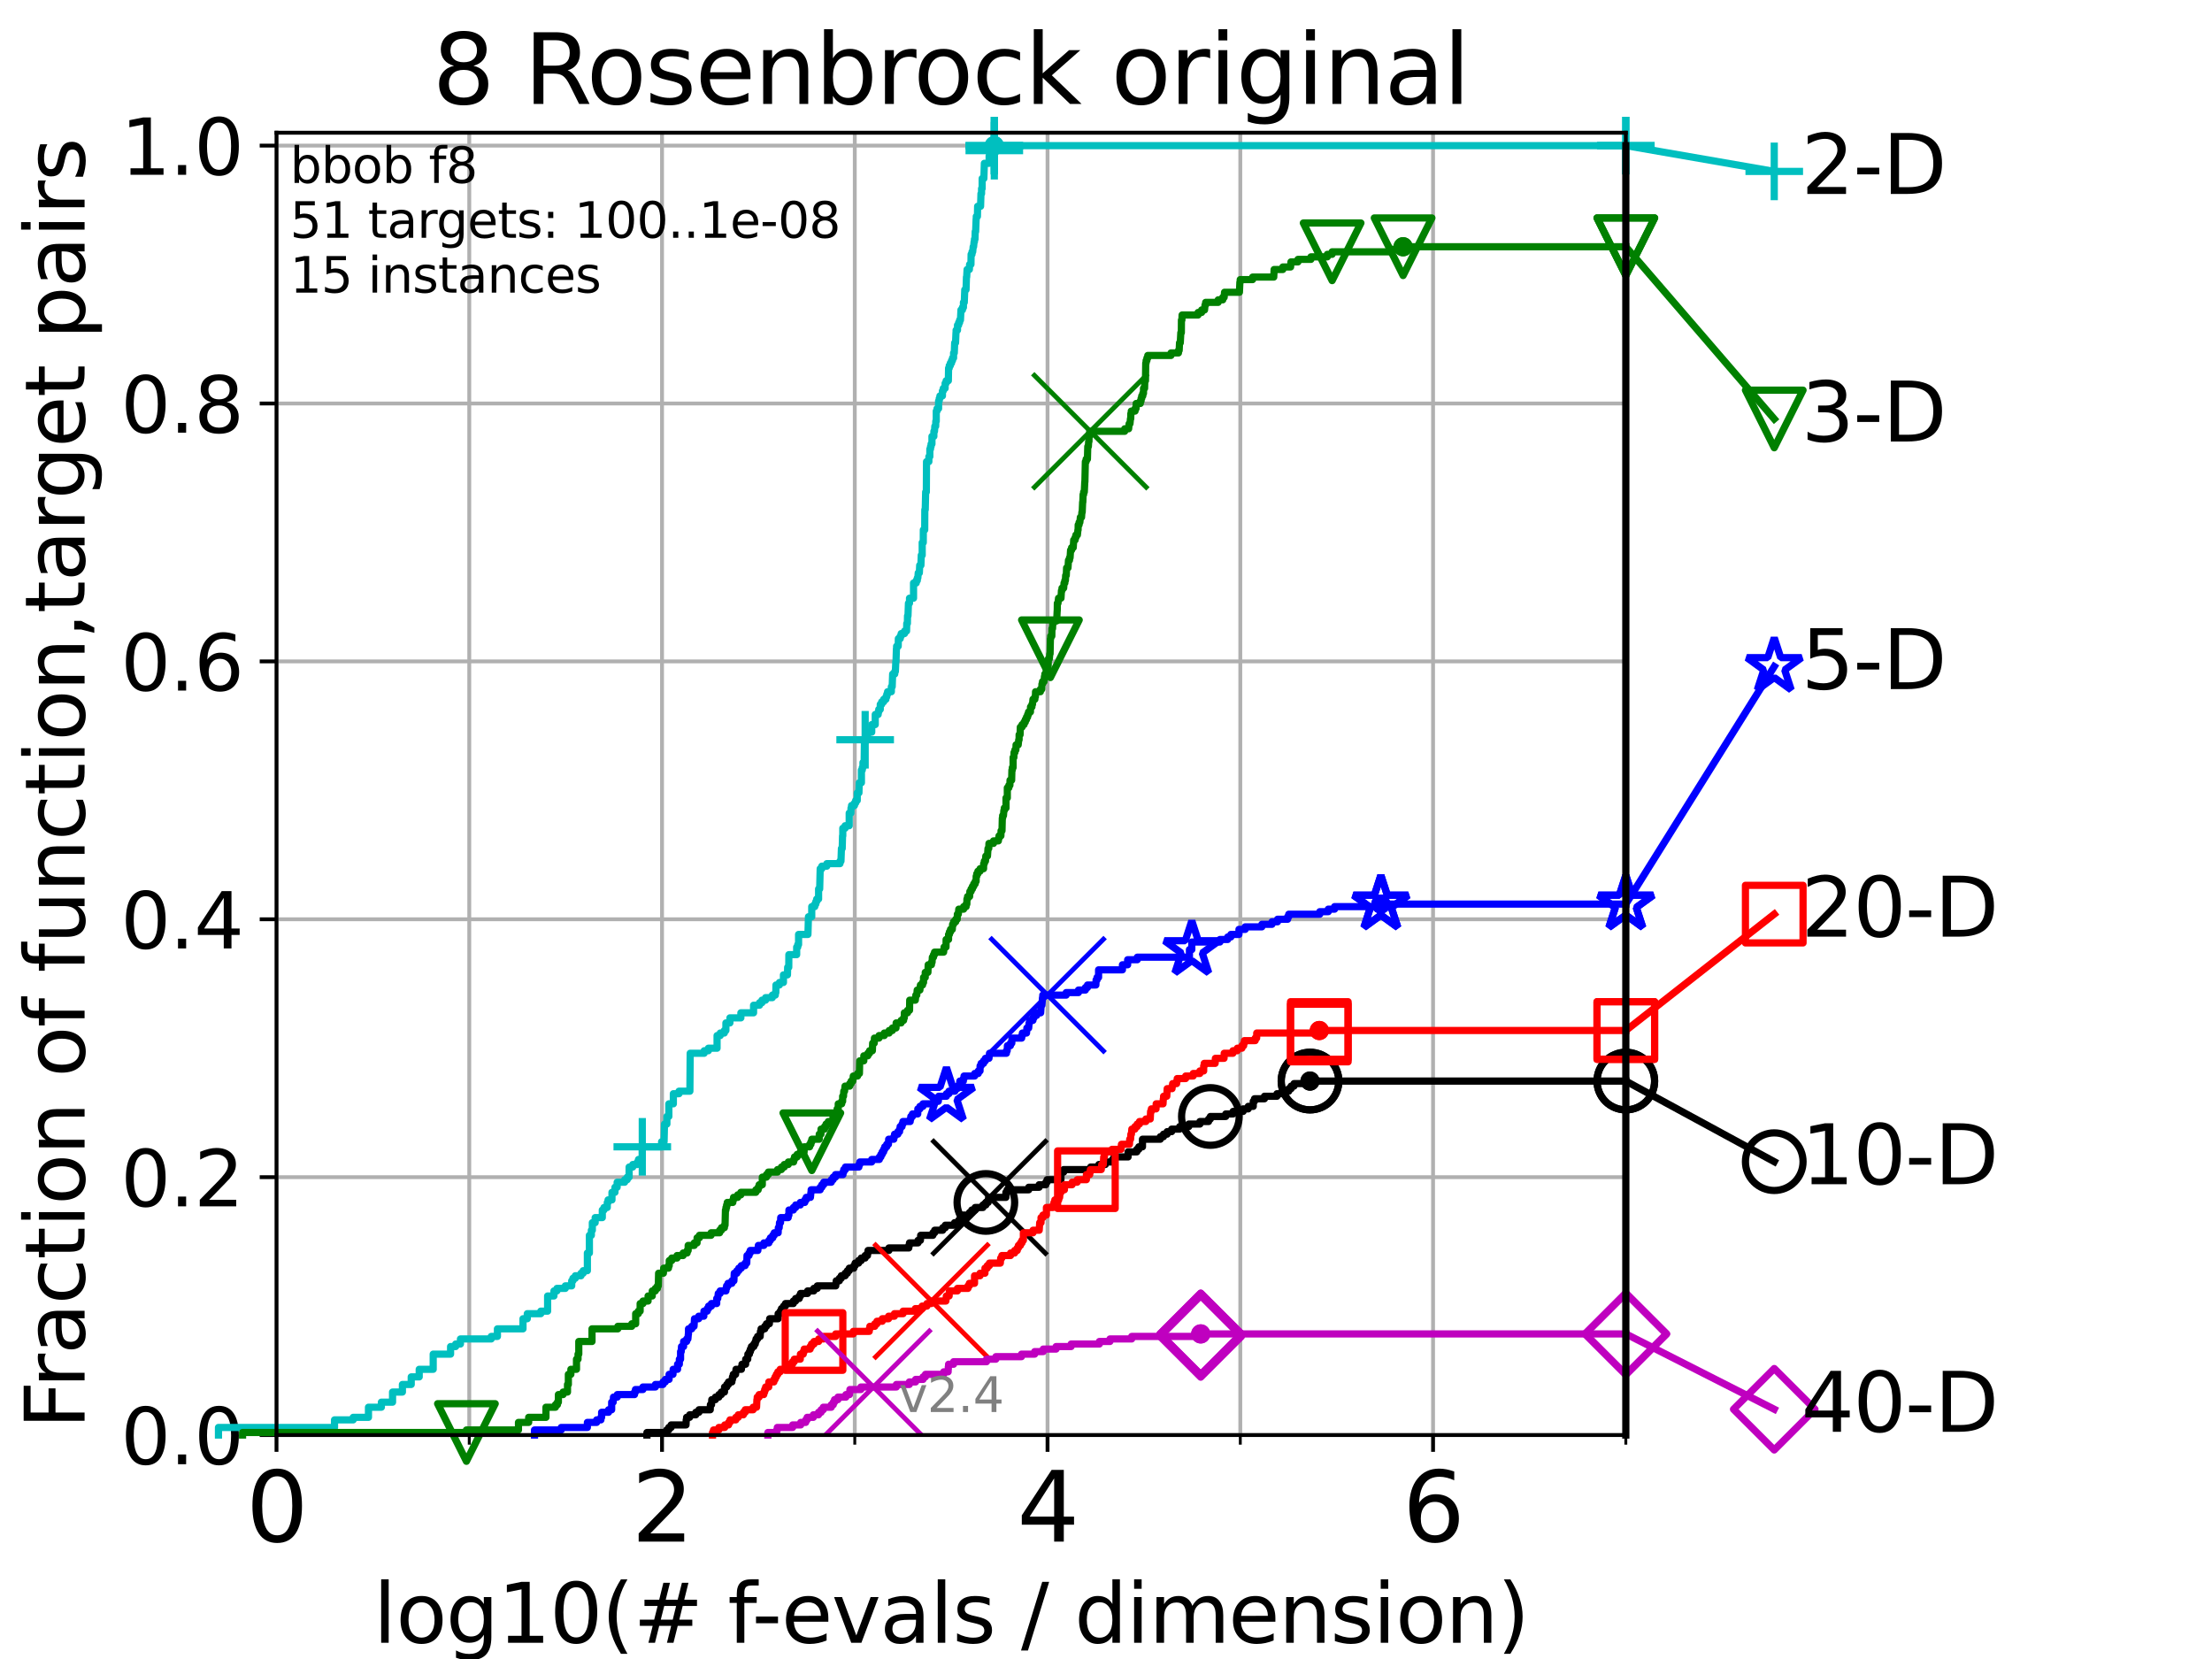 <?xml version="1.0" encoding="utf-8" standalone="no"?>
<!DOCTYPE svg PUBLIC "-//W3C//DTD SVG 1.1//EN"
  "http://www.w3.org/Graphics/SVG/1.1/DTD/svg11.dtd">
<svg height="345.6pt" version="1.1" viewBox="0 0 460.8 345.6" width="460.8pt" xmlns="http://www.w3.org/2000/svg" xmlns:xlink="http://www.w3.org/1999/xlink">
 <defs>
  <style type="text/css">*{stroke-linecap:butt;stroke-linejoin:round;}</style>
 </defs>
 <g id="figure_1">
  <g id="patch_1">
   <path d="M 0 345.6 
L 460.8 345.6 
L 460.8 0 
L 0 0 
z
" style="fill:#ffffff;"/>
  </g>
  <g id="axes_1">
   <g id="patch_2">
    <path d="M 57.6 298.944 
L 338.688 298.944 
L 338.688 27.648 
L 57.6 27.648 
z
" style="fill:#ffffff;"/>
   </g>
   <g id="matplotlib.axis_1">
    <g id="xtick_1">
     <g id="line2d_1">
      <path clip-path="url(#p756a3755f3)" d="M 57.6 298.944 
L 57.6 27.648 
" style="fill:none;stroke:#b0b0b0;stroke-linecap:square;stroke-width:0.8;"/>
     </g>
     <g id="line2d_2">
      <defs>
       <path d="M 0 0 
L 0 3.5 
" id="mb18a072182" style="stroke:#000000;stroke-width:0.8;"/>
      </defs>
      <g>
       <use style="stroke:#000000;stroke-width:0.8;" x="57.6" xlink:href="#mb18a072182" y="298.944"/>
      </g>
     </g>
     <g id="text_1">
      <!-- 0 -->
      <g transform="translate(51.237 321.141)scale(0.2 -0.2)">
       <defs>
        <path d="M 2034 4250 
Q 1547 4250 1301 3770 
Q 1056 3291 1056 2328 
Q 1056 1369 1301 889 
Q 1547 409 2034 409 
Q 2525 409 2770 889 
Q 3016 1369 3016 2328 
Q 3016 3291 2770 3770 
Q 2525 4250 2034 4250 
z
M 2034 4750 
Q 2819 4750 3233 4129 
Q 3647 3509 3647 2328 
Q 3647 1150 3233 529 
Q 2819 -91 2034 -91 
Q 1250 -91 836 529 
Q 422 1150 422 2328 
Q 422 3509 836 4129 
Q 1250 4750 2034 4750 
z
" id="DejaVuSans-30" transform="scale(0.016)"/>
       </defs>
       <use xlink:href="#DejaVuSans-30"/>
      </g>
     </g>
    </g>
    <g id="xtick_2">
     <g id="line2d_3">
      <path clip-path="url(#p756a3755f3)" d="M 137.911 298.944 
L 137.911 27.648 
" style="fill:none;stroke:#b0b0b0;stroke-linecap:square;stroke-width:0.8;"/>
     </g>
     <g id="line2d_4">
      <g>
       <use style="stroke:#000000;stroke-width:0.8;" x="137.911" xlink:href="#mb18a072182" y="298.944"/>
      </g>
     </g>
     <g id="text_2">
      <!-- 2 -->
      <g transform="translate(131.548 321.141)scale(0.2 -0.2)">
       <defs>
        <path d="M 1228 531 
L 3431 531 
L 3431 0 
L 469 0 
L 469 531 
Q 828 903 1448 1529 
Q 2069 2156 2228 2338 
Q 2531 2678 2651 2914 
Q 2772 3150 2772 3378 
Q 2772 3750 2511 3984 
Q 2250 4219 1831 4219 
Q 1534 4219 1204 4116 
Q 875 4013 500 3803 
L 500 4441 
Q 881 4594 1212 4672 
Q 1544 4750 1819 4750 
Q 2544 4750 2975 4387 
Q 3406 4025 3406 3419 
Q 3406 3131 3298 2873 
Q 3191 2616 2906 2266 
Q 2828 2175 2409 1742 
Q 1991 1309 1228 531 
z
" id="DejaVuSans-32" transform="scale(0.016)"/>
       </defs>
       <use xlink:href="#DejaVuSans-32"/>
      </g>
     </g>
    </g>
    <g id="xtick_3">
     <g id="line2d_5">
      <path clip-path="url(#p756a3755f3)" d="M 218.222 298.944 
L 218.222 27.648 
" style="fill:none;stroke:#b0b0b0;stroke-linecap:square;stroke-width:0.8;"/>
     </g>
     <g id="line2d_6">
      <g>
       <use style="stroke:#000000;stroke-width:0.8;" x="218.222" xlink:href="#mb18a072182" y="298.944"/>
      </g>
     </g>
     <g id="text_3">
      <!-- 4 -->
      <g transform="translate(211.859 321.141)scale(0.2 -0.2)">
       <defs>
        <path d="M 2419 4116 
L 825 1625 
L 2419 1625 
L 2419 4116 
z
M 2253 4666 
L 3047 4666 
L 3047 1625 
L 3713 1625 
L 3713 1100 
L 3047 1100 
L 3047 0 
L 2419 0 
L 2419 1100 
L 313 1100 
L 313 1709 
L 2253 4666 
z
" id="DejaVuSans-34" transform="scale(0.016)"/>
       </defs>
       <use xlink:href="#DejaVuSans-34"/>
      </g>
     </g>
    </g>
    <g id="xtick_4">
     <g id="line2d_7">
      <path clip-path="url(#p756a3755f3)" d="M 298.533 298.944 
L 298.533 27.648 
" style="fill:none;stroke:#b0b0b0;stroke-linecap:square;stroke-width:0.8;"/>
     </g>
     <g id="line2d_8">
      <g>
       <use style="stroke:#000000;stroke-width:0.8;" x="298.533" xlink:href="#mb18a072182" y="298.944"/>
      </g>
     </g>
     <g id="text_4">
      <!-- 6 -->
      <g transform="translate(292.17 321.141)scale(0.2 -0.2)">
       <defs>
        <path d="M 2113 2584 
Q 1688 2584 1439 2293 
Q 1191 2003 1191 1497 
Q 1191 994 1439 701 
Q 1688 409 2113 409 
Q 2538 409 2786 701 
Q 3034 994 3034 1497 
Q 3034 2003 2786 2293 
Q 2538 2584 2113 2584 
z
M 3366 4563 
L 3366 3988 
Q 3128 4100 2886 4159 
Q 2644 4219 2406 4219 
Q 1781 4219 1451 3797 
Q 1122 3375 1075 2522 
Q 1259 2794 1537 2939 
Q 1816 3084 2150 3084 
Q 2853 3084 3261 2657 
Q 3669 2231 3669 1497 
Q 3669 778 3244 343 
Q 2819 -91 2113 -91 
Q 1303 -91 875 529 
Q 447 1150 447 2328 
Q 447 3434 972 4092 
Q 1497 4750 2381 4750 
Q 2619 4750 2861 4703 
Q 3103 4656 3366 4563 
z
" id="DejaVuSans-36" transform="scale(0.016)"/>
       </defs>
       <use xlink:href="#DejaVuSans-36"/>
      </g>
     </g>
    </g>
    <g id="xtick_5">
     <g id="line2d_9">
      <path clip-path="url(#p756a3755f3)" d="M 97.755 298.944 
L 97.755 27.648 
" style="fill:none;stroke:#b0b0b0;stroke-linecap:square;stroke-width:0.8;"/>
     </g>
     <g id="line2d_10">
      <defs>
       <path d="M 0 0 
L 0 2 
" id="m4bb9e99177" style="stroke:#000000;stroke-width:0.6;"/>
      </defs>
      <g>
       <use style="stroke:#000000;stroke-width:0.6;" x="97.755" xlink:href="#m4bb9e99177" y="298.944"/>
      </g>
     </g>
    </g>
    <g id="xtick_6">
     <g id="line2d_11">
      <path clip-path="url(#p756a3755f3)" d="M 178.066 298.944 
L 178.066 27.648 
" style="fill:none;stroke:#b0b0b0;stroke-linecap:square;stroke-width:0.8;"/>
     </g>
     <g id="line2d_12">
      <g>
       <use style="stroke:#000000;stroke-width:0.6;" x="178.066" xlink:href="#m4bb9e99177" y="298.944"/>
      </g>
     </g>
    </g>
    <g id="xtick_7">
     <g id="line2d_13">
      <path clip-path="url(#p756a3755f3)" d="M 258.377 298.944 
L 258.377 27.648 
" style="fill:none;stroke:#b0b0b0;stroke-linecap:square;stroke-width:0.8;"/>
     </g>
     <g id="line2d_14">
      <g>
       <use style="stroke:#000000;stroke-width:0.6;" x="258.377" xlink:href="#m4bb9e99177" y="298.944"/>
      </g>
     </g>
    </g>
    <g id="xtick_8">
     <g id="line2d_15">
      <path clip-path="url(#p756a3755f3)" d="M 338.688 298.944 
L 338.688 27.648 
" style="fill:none;stroke:#b0b0b0;stroke-linecap:square;stroke-width:0.8;"/>
     </g>
     <g id="line2d_16">
      <g>
       <use style="stroke:#000000;stroke-width:0.6;" x="338.688" xlink:href="#m4bb9e99177" y="298.944"/>
      </g>
     </g>
    </g>
    <g id="text_5">
     <!-- log10(# f-evals / dimension) -->
     <g transform="translate(77.764 342.218)scale(0.17 -0.17)">
      <defs>
       <path d="M 603 4863 
L 1178 4863 
L 1178 0 
L 603 0 
L 603 4863 
z
" id="DejaVuSans-6c" transform="scale(0.016)"/>
       <path d="M 1959 3097 
Q 1497 3097 1228 2736 
Q 959 2375 959 1747 
Q 959 1119 1226 758 
Q 1494 397 1959 397 
Q 2419 397 2687 759 
Q 2956 1122 2956 1747 
Q 2956 2369 2687 2733 
Q 2419 3097 1959 3097 
z
M 1959 3584 
Q 2709 3584 3137 3096 
Q 3566 2609 3566 1747 
Q 3566 888 3137 398 
Q 2709 -91 1959 -91 
Q 1206 -91 779 398 
Q 353 888 353 1747 
Q 353 2609 779 3096 
Q 1206 3584 1959 3584 
z
" id="DejaVuSans-6f" transform="scale(0.016)"/>
       <path d="M 2906 1791 
Q 2906 2416 2648 2759 
Q 2391 3103 1925 3103 
Q 1463 3103 1205 2759 
Q 947 2416 947 1791 
Q 947 1169 1205 825 
Q 1463 481 1925 481 
Q 2391 481 2648 825 
Q 2906 1169 2906 1791 
z
M 3481 434 
Q 3481 -459 3084 -895 
Q 2688 -1331 1869 -1331 
Q 1566 -1331 1297 -1286 
Q 1028 -1241 775 -1147 
L 775 -588 
Q 1028 -725 1275 -790 
Q 1522 -856 1778 -856 
Q 2344 -856 2625 -561 
Q 2906 -266 2906 331 
L 2906 616 
Q 2728 306 2450 153 
Q 2172 0 1784 0 
Q 1141 0 747 490 
Q 353 981 353 1791 
Q 353 2603 747 3093 
Q 1141 3584 1784 3584 
Q 2172 3584 2450 3431 
Q 2728 3278 2906 2969 
L 2906 3500 
L 3481 3500 
L 3481 434 
z
" id="DejaVuSans-67" transform="scale(0.016)"/>
       <path d="M 794 531 
L 1825 531 
L 1825 4091 
L 703 3866 
L 703 4441 
L 1819 4666 
L 2450 4666 
L 2450 531 
L 3481 531 
L 3481 0 
L 794 0 
L 794 531 
z
" id="DejaVuSans-31" transform="scale(0.016)"/>
       <path d="M 1984 4856 
Q 1566 4138 1362 3434 
Q 1159 2731 1159 2009 
Q 1159 1288 1364 580 
Q 1569 -128 1984 -844 
L 1484 -844 
Q 1016 -109 783 600 
Q 550 1309 550 2009 
Q 550 2706 781 3412 
Q 1013 4119 1484 4856 
L 1984 4856 
z
" id="DejaVuSans-28" transform="scale(0.016)"/>
       <path d="M 3272 2816 
L 2363 2816 
L 2100 1772 
L 3016 1772 
L 3272 2816 
z
M 2803 4594 
L 2478 3297 
L 3391 3297 
L 3719 4594 
L 4219 4594 
L 3897 3297 
L 4872 3297 
L 4872 2816 
L 3775 2816 
L 3519 1772 
L 4513 1772 
L 4513 1294 
L 3397 1294 
L 3072 0 
L 2572 0 
L 2894 1294 
L 1978 1294 
L 1656 0 
L 1153 0 
L 1478 1294 
L 494 1294 
L 494 1772 
L 1594 1772 
L 1856 2816 
L 850 2816 
L 850 3297 
L 1978 3297 
L 2297 4594 
L 2803 4594 
z
" id="DejaVuSans-23" transform="scale(0.016)"/>
       <path id="DejaVuSans-20" transform="scale(0.016)"/>
       <path d="M 2375 4863 
L 2375 4384 
L 1825 4384 
Q 1516 4384 1395 4259 
Q 1275 4134 1275 3809 
L 1275 3500 
L 2222 3500 
L 2222 3053 
L 1275 3053 
L 1275 0 
L 697 0 
L 697 3053 
L 147 3053 
L 147 3500 
L 697 3500 
L 697 3744 
Q 697 4328 969 4595 
Q 1241 4863 1831 4863 
L 2375 4863 
z
" id="DejaVuSans-66" transform="scale(0.016)"/>
       <path d="M 313 2009 
L 1997 2009 
L 1997 1497 
L 313 1497 
L 313 2009 
z
" id="DejaVuSans-2d" transform="scale(0.016)"/>
       <path d="M 3597 1894 
L 3597 1613 
L 953 1613 
Q 991 1019 1311 708 
Q 1631 397 2203 397 
Q 2534 397 2845 478 
Q 3156 559 3463 722 
L 3463 178 
Q 3153 47 2828 -22 
Q 2503 -91 2169 -91 
Q 1331 -91 842 396 
Q 353 884 353 1716 
Q 353 2575 817 3079 
Q 1281 3584 2069 3584 
Q 2775 3584 3186 3129 
Q 3597 2675 3597 1894 
z
M 3022 2063 
Q 3016 2534 2758 2815 
Q 2500 3097 2075 3097 
Q 1594 3097 1305 2825 
Q 1016 2553 972 2059 
L 3022 2063 
z
" id="DejaVuSans-65" transform="scale(0.016)"/>
       <path d="M 191 3500 
L 800 3500 
L 1894 563 
L 2988 3500 
L 3597 3500 
L 2284 0 
L 1503 0 
L 191 3500 
z
" id="DejaVuSans-76" transform="scale(0.016)"/>
       <path d="M 2194 1759 
Q 1497 1759 1228 1600 
Q 959 1441 959 1056 
Q 959 750 1161 570 
Q 1363 391 1709 391 
Q 2188 391 2477 730 
Q 2766 1069 2766 1631 
L 2766 1759 
L 2194 1759 
z
M 3341 1997 
L 3341 0 
L 2766 0 
L 2766 531 
Q 2569 213 2275 61 
Q 1981 -91 1556 -91 
Q 1019 -91 701 211 
Q 384 513 384 1019 
Q 384 1609 779 1909 
Q 1175 2209 1959 2209 
L 2766 2209 
L 2766 2266 
Q 2766 2663 2505 2880 
Q 2244 3097 1772 3097 
Q 1472 3097 1187 3025 
Q 903 2953 641 2809 
L 641 3341 
Q 956 3463 1253 3523 
Q 1550 3584 1831 3584 
Q 2591 3584 2966 3190 
Q 3341 2797 3341 1997 
z
" id="DejaVuSans-61" transform="scale(0.016)"/>
       <path d="M 2834 3397 
L 2834 2853 
Q 2591 2978 2328 3040 
Q 2066 3103 1784 3103 
Q 1356 3103 1142 2972 
Q 928 2841 928 2578 
Q 928 2378 1081 2264 
Q 1234 2150 1697 2047 
L 1894 2003 
Q 2506 1872 2764 1633 
Q 3022 1394 3022 966 
Q 3022 478 2636 193 
Q 2250 -91 1575 -91 
Q 1294 -91 989 -36 
Q 684 19 347 128 
L 347 722 
Q 666 556 975 473 
Q 1284 391 1588 391 
Q 1994 391 2212 530 
Q 2431 669 2431 922 
Q 2431 1156 2273 1281 
Q 2116 1406 1581 1522 
L 1381 1569 
Q 847 1681 609 1914 
Q 372 2147 372 2553 
Q 372 3047 722 3315 
Q 1072 3584 1716 3584 
Q 2034 3584 2315 3537 
Q 2597 3491 2834 3397 
z
" id="DejaVuSans-73" transform="scale(0.016)"/>
       <path d="M 1625 4666 
L 2156 4666 
L 531 -594 
L 0 -594 
L 1625 4666 
z
" id="DejaVuSans-2f" transform="scale(0.016)"/>
       <path d="M 2906 2969 
L 2906 4863 
L 3481 4863 
L 3481 0 
L 2906 0 
L 2906 525 
Q 2725 213 2448 61 
Q 2172 -91 1784 -91 
Q 1150 -91 751 415 
Q 353 922 353 1747 
Q 353 2572 751 3078 
Q 1150 3584 1784 3584 
Q 2172 3584 2448 3432 
Q 2725 3281 2906 2969 
z
M 947 1747 
Q 947 1113 1208 752 
Q 1469 391 1925 391 
Q 2381 391 2643 752 
Q 2906 1113 2906 1747 
Q 2906 2381 2643 2742 
Q 2381 3103 1925 3103 
Q 1469 3103 1208 2742 
Q 947 2381 947 1747 
z
" id="DejaVuSans-64" transform="scale(0.016)"/>
       <path d="M 603 3500 
L 1178 3500 
L 1178 0 
L 603 0 
L 603 3500 
z
M 603 4863 
L 1178 4863 
L 1178 4134 
L 603 4134 
L 603 4863 
z
" id="DejaVuSans-69" transform="scale(0.016)"/>
       <path d="M 3328 2828 
Q 3544 3216 3844 3400 
Q 4144 3584 4550 3584 
Q 5097 3584 5394 3201 
Q 5691 2819 5691 2113 
L 5691 0 
L 5113 0 
L 5113 2094 
Q 5113 2597 4934 2840 
Q 4756 3084 4391 3084 
Q 3944 3084 3684 2787 
Q 3425 2491 3425 1978 
L 3425 0 
L 2847 0 
L 2847 2094 
Q 2847 2600 2669 2842 
Q 2491 3084 2119 3084 
Q 1678 3084 1418 2786 
Q 1159 2488 1159 1978 
L 1159 0 
L 581 0 
L 581 3500 
L 1159 3500 
L 1159 2956 
Q 1356 3278 1631 3431 
Q 1906 3584 2284 3584 
Q 2666 3584 2933 3390 
Q 3200 3197 3328 2828 
z
" id="DejaVuSans-6d" transform="scale(0.016)"/>
       <path d="M 3513 2113 
L 3513 0 
L 2938 0 
L 2938 2094 
Q 2938 2591 2744 2837 
Q 2550 3084 2163 3084 
Q 1697 3084 1428 2787 
Q 1159 2491 1159 1978 
L 1159 0 
L 581 0 
L 581 3500 
L 1159 3500 
L 1159 2956 
Q 1366 3272 1645 3428 
Q 1925 3584 2291 3584 
Q 2894 3584 3203 3211 
Q 3513 2838 3513 2113 
z
" id="DejaVuSans-6e" transform="scale(0.016)"/>
       <path d="M 513 4856 
L 1013 4856 
Q 1481 4119 1714 3412 
Q 1947 2706 1947 2009 
Q 1947 1309 1714 600 
Q 1481 -109 1013 -844 
L 513 -844 
Q 928 -128 1133 580 
Q 1338 1288 1338 2009 
Q 1338 2731 1133 3434 
Q 928 4138 513 4856 
z
" id="DejaVuSans-29" transform="scale(0.016)"/>
      </defs>
      <use xlink:href="#DejaVuSans-6c"/>
      <use x="27.783" xlink:href="#DejaVuSans-6f"/>
      <use x="88.965" xlink:href="#DejaVuSans-67"/>
      <use x="152.441" xlink:href="#DejaVuSans-31"/>
      <use x="216.064" xlink:href="#DejaVuSans-30"/>
      <use x="279.688" xlink:href="#DejaVuSans-28"/>
      <use x="318.701" xlink:href="#DejaVuSans-23"/>
      <use x="402.49" xlink:href="#DejaVuSans-20"/>
      <use x="434.277" xlink:href="#DejaVuSans-66"/>
      <use x="463.982" xlink:href="#DejaVuSans-2d"/>
      <use x="500.066" xlink:href="#DejaVuSans-65"/>
      <use x="561.59" xlink:href="#DejaVuSans-76"/>
      <use x="620.77" xlink:href="#DejaVuSans-61"/>
      <use x="682.049" xlink:href="#DejaVuSans-6c"/>
      <use x="709.832" xlink:href="#DejaVuSans-73"/>
      <use x="761.932" xlink:href="#DejaVuSans-20"/>
      <use x="793.719" xlink:href="#DejaVuSans-2f"/>
      <use x="827.41" xlink:href="#DejaVuSans-20"/>
      <use x="859.197" xlink:href="#DejaVuSans-64"/>
      <use x="922.674" xlink:href="#DejaVuSans-69"/>
      <use x="950.457" xlink:href="#DejaVuSans-6d"/>
      <use x="1047.869" xlink:href="#DejaVuSans-65"/>
      <use x="1109.393" xlink:href="#DejaVuSans-6e"/>
      <use x="1172.771" xlink:href="#DejaVuSans-73"/>
      <use x="1224.871" xlink:href="#DejaVuSans-69"/>
      <use x="1252.654" xlink:href="#DejaVuSans-6f"/>
      <use x="1313.836" xlink:href="#DejaVuSans-6e"/>
      <use x="1377.215" xlink:href="#DejaVuSans-29"/>
     </g>
    </g>
   </g>
   <g id="matplotlib.axis_2">
    <g id="ytick_1">
     <g id="line2d_17">
      <path clip-path="url(#p756a3755f3)" d="M 57.6 298.944 
L 338.688 298.944 
" style="fill:none;stroke:#b0b0b0;stroke-linecap:square;stroke-width:0.8;"/>
     </g>
     <g id="line2d_18">
      <defs>
       <path d="M 0 0 
L -3.5 0 
" id="m7d90f30476" style="stroke:#000000;stroke-width:0.8;"/>
      </defs>
      <g>
       <use style="stroke:#000000;stroke-width:0.8;" x="57.6" xlink:href="#m7d90f30476" y="298.944"/>
      </g>
     </g>
     <g id="text_6">
      <!-- 0.0 -->
      <g transform="translate(25.155 305.023)scale(0.16 -0.16)">
       <defs>
        <path d="M 684 794 
L 1344 794 
L 1344 0 
L 684 0 
L 684 794 
z
" id="DejaVuSans-2e" transform="scale(0.016)"/>
       </defs>
       <use xlink:href="#DejaVuSans-30"/>
       <use x="63.623" xlink:href="#DejaVuSans-2e"/>
       <use x="95.41" xlink:href="#DejaVuSans-30"/>
      </g>
     </g>
    </g>
    <g id="ytick_2">
     <g id="line2d_19">
      <path clip-path="url(#p756a3755f3)" d="M 57.6 245.222 
L 338.688 245.222 
" style="fill:none;stroke:#b0b0b0;stroke-linecap:square;stroke-width:0.8;"/>
     </g>
     <g id="line2d_20">
      <g>
       <use style="stroke:#000000;stroke-width:0.8;" x="57.6" xlink:href="#m7d90f30476" y="245.222"/>
      </g>
     </g>
     <g id="text_7">
      <!-- 0.2 -->
      <g transform="translate(25.155 251.301)scale(0.16 -0.16)">
       <use xlink:href="#DejaVuSans-30"/>
       <use x="63.623" xlink:href="#DejaVuSans-2e"/>
       <use x="95.41" xlink:href="#DejaVuSans-32"/>
      </g>
     </g>
    </g>
    <g id="ytick_3">
     <g id="line2d_21">
      <path clip-path="url(#p756a3755f3)" d="M 57.6 191.5 
L 338.688 191.5 
" style="fill:none;stroke:#b0b0b0;stroke-linecap:square;stroke-width:0.8;"/>
     </g>
     <g id="line2d_22">
      <g>
       <use style="stroke:#000000;stroke-width:0.8;" x="57.6" xlink:href="#m7d90f30476" y="191.5"/>
      </g>
     </g>
     <g id="text_8">
      <!-- 0.4 -->
      <g transform="translate(25.155 197.579)scale(0.16 -0.16)">
       <use xlink:href="#DejaVuSans-30"/>
       <use x="63.623" xlink:href="#DejaVuSans-2e"/>
       <use x="95.41" xlink:href="#DejaVuSans-34"/>
      </g>
     </g>
    </g>
    <g id="ytick_4">
     <g id="line2d_23">
      <path clip-path="url(#p756a3755f3)" d="M 57.6 137.778 
L 338.688 137.778 
" style="fill:none;stroke:#b0b0b0;stroke-linecap:square;stroke-width:0.8;"/>
     </g>
     <g id="line2d_24">
      <g>
       <use style="stroke:#000000;stroke-width:0.8;" x="57.6" xlink:href="#m7d90f30476" y="137.778"/>
      </g>
     </g>
     <g id="text_9">
      <!-- 0.6 -->
      <g transform="translate(25.155 143.857)scale(0.16 -0.16)">
       <use xlink:href="#DejaVuSans-30"/>
       <use x="63.623" xlink:href="#DejaVuSans-2e"/>
       <use x="95.41" xlink:href="#DejaVuSans-36"/>
      </g>
     </g>
    </g>
    <g id="ytick_5">
     <g id="line2d_25">
      <path clip-path="url(#p756a3755f3)" d="M 57.6 84.056 
L 338.688 84.056 
" style="fill:none;stroke:#b0b0b0;stroke-linecap:square;stroke-width:0.8;"/>
     </g>
     <g id="line2d_26">
      <g>
       <use style="stroke:#000000;stroke-width:0.8;" x="57.6" xlink:href="#m7d90f30476" y="84.056"/>
      </g>
     </g>
     <g id="text_10">
      <!-- 0.8 -->
      <g transform="translate(25.155 90.135)scale(0.16 -0.16)">
       <defs>
        <path d="M 2034 2216 
Q 1584 2216 1326 1975 
Q 1069 1734 1069 1313 
Q 1069 891 1326 650 
Q 1584 409 2034 409 
Q 2484 409 2743 651 
Q 3003 894 3003 1313 
Q 3003 1734 2745 1975 
Q 2488 2216 2034 2216 
z
M 1403 2484 
Q 997 2584 770 2862 
Q 544 3141 544 3541 
Q 544 4100 942 4425 
Q 1341 4750 2034 4750 
Q 2731 4750 3128 4425 
Q 3525 4100 3525 3541 
Q 3525 3141 3298 2862 
Q 3072 2584 2669 2484 
Q 3125 2378 3379 2068 
Q 3634 1759 3634 1313 
Q 3634 634 3220 271 
Q 2806 -91 2034 -91 
Q 1263 -91 848 271 
Q 434 634 434 1313 
Q 434 1759 690 2068 
Q 947 2378 1403 2484 
z
M 1172 3481 
Q 1172 3119 1398 2916 
Q 1625 2713 2034 2713 
Q 2441 2713 2670 2916 
Q 2900 3119 2900 3481 
Q 2900 3844 2670 4047 
Q 2441 4250 2034 4250 
Q 1625 4250 1398 4047 
Q 1172 3844 1172 3481 
z
" id="DejaVuSans-38" transform="scale(0.016)"/>
       </defs>
       <use xlink:href="#DejaVuSans-30"/>
       <use x="63.623" xlink:href="#DejaVuSans-2e"/>
       <use x="95.41" xlink:href="#DejaVuSans-38"/>
      </g>
     </g>
    </g>
    <g id="ytick_6">
     <g id="line2d_27">
      <path clip-path="url(#p756a3755f3)" d="M 57.6 30.334 
L 338.688 30.334 
" style="fill:none;stroke:#b0b0b0;stroke-linecap:square;stroke-width:0.8;"/>
     </g>
     <g id="line2d_28">
      <g>
       <use style="stroke:#000000;stroke-width:0.8;" x="57.6" xlink:href="#m7d90f30476" y="30.334"/>
      </g>
     </g>
     <g id="text_11">
      <!-- 1.0 -->
      <g transform="translate(25.155 36.413)scale(0.16 -0.16)">
       <use xlink:href="#DejaVuSans-31"/>
       <use x="63.623" xlink:href="#DejaVuSans-2e"/>
       <use x="95.41" xlink:href="#DejaVuSans-30"/>
      </g>
     </g>
    </g>
    <g id="text_12">
     <!-- Fraction of function,target pairs -->
     <g transform="translate(17.62 297.681)rotate(-90)scale(0.17 -0.17)">
      <defs>
       <path d="M 628 4666 
L 3309 4666 
L 3309 4134 
L 1259 4134 
L 1259 2759 
L 3109 2759 
L 3109 2228 
L 1259 2228 
L 1259 0 
L 628 0 
L 628 4666 
z
" id="DejaVuSans-46" transform="scale(0.016)"/>
       <path d="M 2631 2963 
Q 2534 3019 2420 3045 
Q 2306 3072 2169 3072 
Q 1681 3072 1420 2755 
Q 1159 2438 1159 1844 
L 1159 0 
L 581 0 
L 581 3500 
L 1159 3500 
L 1159 2956 
Q 1341 3275 1631 3429 
Q 1922 3584 2338 3584 
Q 2397 3584 2469 3576 
Q 2541 3569 2628 3553 
L 2631 2963 
z
" id="DejaVuSans-72" transform="scale(0.016)"/>
       <path d="M 3122 3366 
L 3122 2828 
Q 2878 2963 2633 3030 
Q 2388 3097 2138 3097 
Q 1578 3097 1268 2742 
Q 959 2388 959 1747 
Q 959 1106 1268 751 
Q 1578 397 2138 397 
Q 2388 397 2633 464 
Q 2878 531 3122 666 
L 3122 134 
Q 2881 22 2623 -34 
Q 2366 -91 2075 -91 
Q 1284 -91 818 406 
Q 353 903 353 1747 
Q 353 2603 823 3093 
Q 1294 3584 2113 3584 
Q 2378 3584 2631 3529 
Q 2884 3475 3122 3366 
z
" id="DejaVuSans-63" transform="scale(0.016)"/>
       <path d="M 1172 4494 
L 1172 3500 
L 2356 3500 
L 2356 3053 
L 1172 3053 
L 1172 1153 
Q 1172 725 1289 603 
Q 1406 481 1766 481 
L 2356 481 
L 2356 0 
L 1766 0 
Q 1100 0 847 248 
Q 594 497 594 1153 
L 594 3053 
L 172 3053 
L 172 3500 
L 594 3500 
L 594 4494 
L 1172 4494 
z
" id="DejaVuSans-74" transform="scale(0.016)"/>
       <path d="M 544 1381 
L 544 3500 
L 1119 3500 
L 1119 1403 
Q 1119 906 1312 657 
Q 1506 409 1894 409 
Q 2359 409 2629 706 
Q 2900 1003 2900 1516 
L 2900 3500 
L 3475 3500 
L 3475 0 
L 2900 0 
L 2900 538 
Q 2691 219 2414 64 
Q 2138 -91 1772 -91 
Q 1169 -91 856 284 
Q 544 659 544 1381 
z
M 1991 3584 
L 1991 3584 
z
" id="DejaVuSans-75" transform="scale(0.016)"/>
       <path d="M 750 794 
L 1409 794 
L 1409 256 
L 897 -744 
L 494 -744 
L 750 256 
L 750 794 
z
" id="DejaVuSans-2c" transform="scale(0.016)"/>
       <path d="M 1159 525 
L 1159 -1331 
L 581 -1331 
L 581 3500 
L 1159 3500 
L 1159 2969 
Q 1341 3281 1617 3432 
Q 1894 3584 2278 3584 
Q 2916 3584 3314 3078 
Q 3713 2572 3713 1747 
Q 3713 922 3314 415 
Q 2916 -91 2278 -91 
Q 1894 -91 1617 61 
Q 1341 213 1159 525 
z
M 3116 1747 
Q 3116 2381 2855 2742 
Q 2594 3103 2138 3103 
Q 1681 3103 1420 2742 
Q 1159 2381 1159 1747 
Q 1159 1113 1420 752 
Q 1681 391 2138 391 
Q 2594 391 2855 752 
Q 3116 1113 3116 1747 
z
" id="DejaVuSans-70" transform="scale(0.016)"/>
      </defs>
      <use xlink:href="#DejaVuSans-46"/>
      <use x="50.27" xlink:href="#DejaVuSans-72"/>
      <use x="91.383" xlink:href="#DejaVuSans-61"/>
      <use x="152.662" xlink:href="#DejaVuSans-63"/>
      <use x="207.643" xlink:href="#DejaVuSans-74"/>
      <use x="246.852" xlink:href="#DejaVuSans-69"/>
      <use x="274.635" xlink:href="#DejaVuSans-6f"/>
      <use x="335.816" xlink:href="#DejaVuSans-6e"/>
      <use x="399.195" xlink:href="#DejaVuSans-20"/>
      <use x="430.982" xlink:href="#DejaVuSans-6f"/>
      <use x="492.164" xlink:href="#DejaVuSans-66"/>
      <use x="527.369" xlink:href="#DejaVuSans-20"/>
      <use x="559.156" xlink:href="#DejaVuSans-66"/>
      <use x="594.361" xlink:href="#DejaVuSans-75"/>
      <use x="657.74" xlink:href="#DejaVuSans-6e"/>
      <use x="721.119" xlink:href="#DejaVuSans-63"/>
      <use x="776.1" xlink:href="#DejaVuSans-74"/>
      <use x="815.309" xlink:href="#DejaVuSans-69"/>
      <use x="843.092" xlink:href="#DejaVuSans-6f"/>
      <use x="904.273" xlink:href="#DejaVuSans-6e"/>
      <use x="967.652" xlink:href="#DejaVuSans-2c"/>
      <use x="999.439" xlink:href="#DejaVuSans-74"/>
      <use x="1038.648" xlink:href="#DejaVuSans-61"/>
      <use x="1099.928" xlink:href="#DejaVuSans-72"/>
      <use x="1139.291" xlink:href="#DejaVuSans-67"/>
      <use x="1202.768" xlink:href="#DejaVuSans-65"/>
      <use x="1264.291" xlink:href="#DejaVuSans-74"/>
      <use x="1303.5" xlink:href="#DejaVuSans-20"/>
      <use x="1335.287" xlink:href="#DejaVuSans-70"/>
      <use x="1398.764" xlink:href="#DejaVuSans-61"/>
      <use x="1460.043" xlink:href="#DejaVuSans-69"/>
      <use x="1487.826" xlink:href="#DejaVuSans-72"/>
      <use x="1528.939" xlink:href="#DejaVuSans-73"/>
     </g>
    </g>
   </g>
   <g id="line2d_29">
    <defs>
     <path d="M 0 1.5 
C 0.398 1.5 0.779 1.342 1.061 1.061 
C 1.342 0.779 1.5 0.398 1.5 0 
C 1.5 -0.398 1.342 -0.779 1.061 -1.061 
C 0.779 -1.342 0.398 -1.5 0 -1.5 
C -0.398 -1.5 -0.779 -1.342 -1.061 -1.061 
C -1.342 -0.779 -1.5 -0.398 -1.5 0 
C -1.5 0.398 -1.342 0.779 -1.061 1.061 
C -0.779 1.342 -0.398 1.5 0 1.5 
z
" id="mcb8c292467" style="stroke:#00bfbf;"/>
    </defs>
    <g>
     <use style="fill:#00bfbf;stroke:#00bfbf;" x="207.133" xlink:href="#mcb8c292467" y="30.334"/>
     <use style="fill:#00bfbf;stroke:#00bfbf;" x="207.133" xlink:href="#mcb8c292467" y="30.334"/>
    </g>
   </g>
   <g id="line2d_30">
    <path d="M 45.512 298.944 
L 45.512 297.364 
L 69.688 297.364 
L 69.688 295.784 
L 73.579 295.784 
L 73.579 295.257 
L 76.759 295.257 
L 76.759 293.15 
L 79.447 293.15 
L 79.447 292.097 
L 81.776 292.097 
L 81.776 289.99 
L 83.83 289.99 
L 83.83 288.41 
L 85.667 288.41 
L 85.667 286.83 
L 87.33 286.83 
L 87.33 285.25 
L 90.243 285.25 
L 90.243 282.09 
L 93.864 282.09 
L 93.864 280.51 
L 94.921 280.51 
L 94.921 279.983 
L 95.918 279.983 
L 95.918 278.93 
L 102.331 278.93 
L 102.331 278.403 
L 103.623 278.403 
L 103.623 276.823 
L 108.949 276.823 
L 108.949 274.716 
L 109.843 274.716 
L 109.843 273.663 
L 112.656 273.663 
L 112.656 273.136 
L 114.08 273.136 
L 114.08 269.976 
L 115.397 269.976 
L 115.397 268.923 
L 116.02 268.923 
L 116.02 268.396 
L 117.765 268.396 
L 117.765 267.87 
L 119.097 267.87 
L 119.097 266.816 
L 119.352 266.816 
L 119.352 266.289 
L 119.85 266.289 
L 119.85 265.763 
L 121.037 265.763 
L 121.037 265.236 
L 121.49 265.236 
L 121.49 264.709 
L 122.362 264.709 
L 122.362 261.023 
L 122.782 261.023 
L 122.782 257.336 
L 123.193 257.336 
L 123.193 256.282 
L 123.394 256.282 
L 123.394 254.702 
L 123.985 254.702 
L 123.985 253.649 
L 125.471 253.649 
L 125.471 252.069 
L 125.823 252.069 
L 125.823 251.542 
L 126.507 251.542 
L 126.507 250.489 
L 126.674 250.489 
L 126.674 249.962 
L 127.485 249.962 
L 127.485 248.382 
L 128.108 248.382 
L 128.108 247.329 
L 128.561 247.329 
L 128.561 246.275 
L 130.128 246.275 
L 130.128 245.749 
L 130.665 245.749 
L 130.665 245.222 
L 131.056 245.222 
L 131.056 243.115 
L 131.815 243.115 
L 131.815 242.589 
L 132.777 242.589 
L 132.777 242.062 
L 133.01 242.062 
L 133.01 241.535 
L 133.8 241.535 
L 133.8 238.902 
L 137.823 238.902 
L 137.823 237.848 
L 138.341 237.848 
L 138.426 234.162 
L 138.927 234.162 
L 138.927 232.582 
L 139.334 232.582 
L 139.334 229.948 
L 140.272 229.948 
L 140.272 227.841 
L 141.45 227.841 
L 141.45 227.315 
L 143.716 227.315 
L 143.779 219.414 
L 146.697 219.414 
L 146.697 218.888 
L 147.57 218.888 
L 147.57 218.361 
L 149.378 218.361 
L 149.378 215.728 
L 150.042 215.728 
L 150.042 215.201 
L 150.891 215.201 
L 150.891 214.674 
L 151.219 214.674 
L 151.219 213.094 
L 152.053 213.094 
L 152.053 212.041 
L 154.338 212.041 
L 154.338 210.987 
L 156.982 210.987 
L 156.982 209.407 
L 158.223 209.407 
L 158.223 208.881 
L 158.732 208.881 
L 158.732 208.354 
L 159.482 208.354 
L 159.482 207.827 
L 160.891 207.827 
L 160.891 207.301 
L 161.511 207.301 
L 161.511 206.774 
L 161.623 206.774 
L 161.645 205.194 
L 162.368 205.194 
L 162.368 204.667 
L 163.206 204.667 
L 163.206 203.087 
L 164.044 203.087 
L 164.083 201.507 
L 164.314 201.507 
L 164.334 198.874 
L 165.961 198.874 
L 165.961 197.294 
L 166.186 197.294 
L 166.186 196.767 
L 166.358 196.767 
L 166.358 194.66 
L 168.309 194.66 
L 168.416 190.973 
L 169.1 190.973 
L 169.1 188.867 
L 169.73 188.867 
L 169.73 188.34 
L 169.953 188.34 
L 169.953 187.813 
L 170.133 187.813 
L 170.133 187.287 
L 170.527 187.287 
L 170.527 185.18 
L 170.754 185.18 
L 170.86 180.966 
L 171.199 180.966 
L 171.199 180.44 
L 172.24 180.44 
L 172.24 179.913 
L 174.984 179.913 
L 174.984 179.386 
L 175.191 179.386 
L 175.283 176.753 
L 175.446 176.753 
L 175.517 174.119 
L 175.567 174.119 
L 175.567 172.539 
L 176.054 172.539 
L 176.054 172.013 
L 176.904 172.013 
L 176.904 169.379 
L 177.254 169.379 
L 177.282 168.326 
L 177.391 168.326 
L 177.391 167.799 
L 178.005 167.799 
L 178.005 167.272 
L 178.257 167.272 
L 178.257 166.746 
L 178.582 166.746 
L 178.582 165.166 
L 178.934 165.166 
L 178.992 163.059 
L 179.449 163.059 
L 179.449 160.426 
L 179.625 160.426 
L 179.625 159.899 
L 179.768 159.899 
L 179.768 158.846 
L 180.019 158.846 
L 180.074 154.632 
L 180.213 154.632 
L 180.229 153.579 
L 180.382 153.579 
L 180.382 153.052 
L 180.752 153.052 
L 180.752 152.525 
L 181.598 152.525 
L 181.598 150.945 
L 182.33 150.945 
L 182.33 148.838 
L 182.941 148.838 
L 182.941 148.312 
L 183.059 148.312 
L 183.059 147.785 
L 183.377 147.785 
L 183.377 146.732 
L 183.671 146.732 
L 183.671 146.205 
L 184.083 146.205 
L 184.083 145.678 
L 184.552 145.678 
L 184.552 145.152 
L 184.732 145.152 
L 184.732 144.625 
L 184.897 144.625 
L 184.897 144.098 
L 185.687 144.098 
L 185.687 143.045 
L 185.86 143.045 
L 185.955 140.411 
L 186.388 140.411 
L 186.388 139.885 
L 186.522 139.885 
L 186.619 137.778 
L 186.656 137.778 
L 186.741 135.145 
L 186.778 135.145 
L 186.778 134.618 
L 187.114 134.618 
L 187.14 133.038 
L 187.534 133.038 
L 187.534 132.511 
L 187.731 132.511 
L 187.731 131.985 
L 188.428 131.985 
L 188.428 131.458 
L 188.856 131.458 
L 188.893 129.878 
L 189.029 129.878 
L 189.052 128.298 
L 189.149 128.298 
L 189.246 125.664 
L 189.465 125.664 
L 189.465 124.611 
L 190.306 124.611 
L 190.306 121.451 
L 190.863 121.451 
L 190.863 120.924 
L 191.092 120.924 
L 191.092 120.397 
L 191.203 120.397 
L 191.285 119.344 
L 191.517 119.344 
L 191.589 117.764 
L 191.844 117.764 
L 191.915 115.657 
L 192.111 115.657 
L 192.111 113.024 
L 192.332 113.024 
L 192.347 110.39 
L 192.633 110.39 
L 192.656 106.177 
L 192.746 106.177 
L 192.829 102.49 
L 192.974 102.49 
L 193.011 96.17 
L 193.5 96.17 
L 193.5 95.116 
L 193.701 95.116 
L 193.704 93.536 
L 193.846 93.536 
L 193.846 93.01 
L 193.962 93.01 
L 193.962 92.483 
L 194.143 92.483 
L 194.143 90.903 
L 194.541 90.903 
L 194.541 89.85 
L 194.673 89.85 
L 194.743 88.796 
L 194.92 88.796 
L 194.943 87.743 
L 195.039 87.743 
L 195.039 85.636 
L 195.2 85.636 
L 195.2 85.109 
L 195.523 85.109 
L 195.523 83.529 
L 195.657 83.529 
L 195.657 83.003 
L 195.8 83.003 
L 195.8 82.476 
L 196.325 82.476 
L 196.325 81.423 
L 196.504 81.423 
L 196.504 80.896 
L 196.885 80.896 
L 196.885 79.843 
L 197.097 79.843 
L 197.097 79.316 
L 197.559 79.316 
L 197.605 76.682 
L 197.746 76.682 
L 197.746 76.156 
L 197.973 76.156 
L 197.973 75.629 
L 198.222 75.629 
L 198.222 75.102 
L 198.424 75.102 
L 198.424 74.576 
L 198.648 74.576 
L 198.648 73.522 
L 198.795 73.522 
L 198.877 71.416 
L 199.058 71.416 
L 199.15 69.309 
L 199.173 69.309 
L 199.173 68.782 
L 199.464 68.782 
L 199.464 67.729 
L 199.703 67.729 
L 199.703 67.202 
L 199.904 67.202 
L 199.904 66.675 
L 200.082 66.675 
L 200.183 64.569 
L 200.492 64.569 
L 200.492 64.042 
L 200.7 64.042 
L 200.7 62.989 
L 200.876 62.989 
L 200.979 60.355 
L 201.246 60.355 
L 201.329 57.722 
L 201.375 57.722 
L 201.462 56.142 
L 201.939 56.142 
L 201.981 55.088 
L 202.266 55.088 
L 202.299 52.982 
L 202.487 52.982 
L 202.487 52.455 
L 202.632 52.455 
L 202.726 51.402 
L 202.815 51.402 
L 202.922 50.348 
L 202.995 50.348 
L 202.995 49.821 
L 203.112 49.821 
L 203.155 48.241 
L 203.244 48.241 
L 203.349 45.608 
L 203.377 45.608 
L 203.377 45.081 
L 203.617 45.081 
L 203.657 42.975 
L 204.273 42.975 
L 204.352 40.341 
L 204.476 40.341 
L 204.476 39.288 
L 204.596 39.288 
L 204.604 37.181 
L 204.96 37.181 
L 205.06 34.021 
L 206.055 34.021 
L 206.055 32.441 
L 206.195 32.441 
L 206.195 31.914 
L 206.556 31.914 
L 206.556 31.387 
L 207.133 31.387 
L 207.133 30.334 
L 338.688 30.334 
L 338.688 30.334 
" style="fill:none;stroke:#00bfbf;stroke-linecap:square;stroke-width:1.5;"/>
   </g>
   <g id="line2d_31">
    <defs>
     <path d="M -6 0 
L 6 0 
M 0 6 
L 0 -6 
" id="m84d26c1627" style="stroke:#00bfbf;stroke-width:1.5;"/>
    </defs>
    <g>
     <use style="fill-opacity:0;stroke:#00bfbf;stroke-width:1.5;" x="133.8" xlink:href="#m84d26c1627" y="238.902"/>
     <use style="fill-opacity:0;stroke:#00bfbf;stroke-width:1.5;" x="180.229" xlink:href="#m84d26c1627" y="154.105"/>
     <use style="fill-opacity:0;stroke:#00bfbf;stroke-width:1.5;" x="207.133" xlink:href="#m84d26c1627" y="31.387"/>
     <use style="fill-opacity:0;stroke:#00bfbf;stroke-width:1.5;" x="207.133" xlink:href="#m84d26c1627" y="30.334"/>
     <use style="fill-opacity:0;stroke:#00bfbf;stroke-width:1.5;" x="207.133" xlink:href="#m84d26c1627" y="30.334"/>
     <use style="fill-opacity:0;stroke:#00bfbf;stroke-width:1.5;" x="338.688" xlink:href="#m84d26c1627" y="30.334"/>
    </g>
   </g>
   <g id="line2d_32">
    <path style="fill:none;stroke:#00bfbf;stroke-linecap:square;stroke-width:1.5;"/>
    <g/>
   </g>
   <g id="line2d_33">
    <defs>
     <path d="M 0 1.5 
C 0.398 1.5 0.779 1.342 1.061 1.061 
C 1.342 0.779 1.5 0.398 1.5 0 
C 1.5 -0.398 1.342 -0.779 1.061 -1.061 
C 0.779 -1.342 0.398 -1.5 0 -1.5 
C -0.398 -1.5 -0.779 -1.342 -1.061 -1.061 
C -1.342 -0.779 -1.5 -0.398 -1.5 0 
C -1.5 0.398 -1.342 0.779 -1.061 1.061 
C -0.779 1.342 -0.398 1.5 0 1.5 
z
" id="md0a2b72ece" style="stroke:#008000;"/>
    </defs>
    <g>
     <use style="fill:#008000;stroke:#008000;" x="292.291" xlink:href="#md0a2b72ece" y="51.402"/>
     <use style="fill:#008000;stroke:#008000;" x="292.291" xlink:href="#md0a2b72ece" y="51.402"/>
    </g>
   </g>
   <g id="line2d_34">
    <path d="M 50.529 298.944 
L 50.529 298.417 
L 97.164 298.417 
L 97.164 297.891 
L 108.006 297.891 
L 108.006 296.311 
L 110.132 296.311 
L 110.132 295.257 
L 113.735 295.257 
L 113.735 293.15 
L 115.711 293.15 
L 115.711 292.624 
L 116.122 292.624 
L 116.122 292.097 
L 116.323 292.097 
L 116.323 290.517 
L 117.298 290.517 
L 117.298 289.99 
L 118.221 289.99 
L 118.221 288.41 
L 118.4 288.41 
L 118.4 286.304 
L 118.925 286.304 
L 118.925 285.25 
L 120.094 285.25 
L 120.094 283.143 
L 120.414 283.143 
L 120.414 282.09 
L 120.572 282.09 
L 120.572 279.457 
L 123.327 279.457 
L 123.327 276.823 
L 128.709 276.823 
L 128.709 276.296 
L 131.607 276.296 
L 131.607 275.77 
L 132.423 275.77 
L 132.423 273.663 
L 132.971 273.663 
L 132.971 273.136 
L 133.353 273.136 
L 133.353 271.556 
L 133.947 271.556 
L 133.947 271.03 
L 135.008 271.03 
L 135.008 269.976 
L 135.879 269.976 
L 135.879 268.923 
L 136.52 268.923 
L 136.52 268.396 
L 136.955 268.396 
L 136.955 267.87 
L 137.138 267.87 
L 137.199 265.236 
L 138.199 265.236 
L 138.256 264.183 
L 139.253 264.183 
L 139.253 263.656 
L 139.414 263.656 
L 139.414 262.603 
L 139.939 262.603 
L 139.939 262.076 
L 141.042 262.076 
L 141.042 261.549 
L 142.307 261.549 
L 142.307 261.023 
L 143.144 261.023 
L 143.144 260.496 
L 143.358 260.496 
L 143.358 259.443 
L 144.63 259.443 
L 144.63 258.916 
L 145.213 258.916 
L 145.213 257.862 
L 145.703 257.862 
L 145.703 257.336 
L 148.129 257.336 
L 148.129 256.809 
L 149.911 256.809 
L 149.911 256.282 
L 150.287 256.282 
L 150.287 255.756 
L 150.905 255.756 
L 150.905 255.229 
L 151.042 255.229 
L 151.124 252.069 
L 151.233 252.069 
L 151.233 251.542 
L 151.368 251.542 
L 151.368 251.016 
L 151.502 251.016 
L 151.502 250.489 
L 152.662 250.489 
L 152.662 249.962 
L 152.811 249.962 
L 152.811 249.436 
L 153.68 249.436 
L 153.68 248.909 
L 154.327 248.909 
L 154.327 248.382 
L 157.453 248.382 
L 157.453 247.855 
L 157.939 247.855 
L 157.939 247.329 
L 158.141 247.329 
L 158.141 246.802 
L 158.802 246.802 
L 158.802 245.222 
L 159.658 245.222 
L 159.658 244.695 
L 160.055 244.695 
L 160.055 244.169 
L 161.97 244.169 
L 161.97 243.642 
L 162.785 243.642 
L 162.785 243.115 
L 163.375 243.115 
L 163.375 242.589 
L 164.218 242.589 
L 164.218 242.062 
L 165.327 242.062 
L 165.327 241.535 
L 165.507 241.535 
L 165.507 241.009 
L 166.059 241.009 
L 166.059 240.482 
L 166.718 240.482 
L 166.718 239.955 
L 167.513 239.955 
L 167.513 238.902 
L 168.667 238.902 
L 168.667 238.375 
L 168.934 238.375 
L 168.934 237.848 
L 169.119 237.848 
L 169.119 237.322 
L 170.661 237.322 
L 170.661 236.268 
L 171.021 236.268 
L 171.03 235.215 
L 171.771 235.215 
L 171.771 234.688 
L 172.085 234.688 
L 172.085 234.162 
L 172.546 234.162 
L 172.546 233.635 
L 173.47 233.635 
L 173.538 232.582 
L 173.83 232.582 
L 173.83 232.055 
L 174.391 232.055 
L 174.391 231.001 
L 174.62 231.001 
L 174.62 229.948 
L 175.341 229.948 
L 175.341 229.421 
L 175.537 229.421 
L 175.537 228.368 
L 175.718 228.368 
L 175.771 227.315 
L 175.936 227.315 
L 176.034 226.261 
L 177 226.261 
L 177 225.735 
L 177.312 225.735 
L 177.312 225.208 
L 177.655 225.208 
L 177.755 224.155 
L 178.649 224.155 
L 178.649 223.628 
L 179.033 223.628 
L 179.093 220.994 
L 179.949 220.994 
L 179.949 219.941 
L 180.784 219.941 
L 180.784 219.414 
L 181.144 219.414 
L 181.144 218.888 
L 181.733 218.888 
L 181.79 217.308 
L 182.12 217.308 
L 182.157 216.254 
L 183.114 216.254 
L 183.114 215.728 
L 184.21 215.728 
L 184.21 215.201 
L 185.222 215.201 
L 185.222 214.674 
L 185.907 214.674 
L 185.907 214.148 
L 186.654 214.148 
L 186.686 213.094 
L 187.722 213.094 
L 187.722 212.567 
L 188.233 212.567 
L 188.233 212.041 
L 188.388 212.041 
L 188.388 210.987 
L 189.054 210.987 
L 189.054 210.461 
L 189.476 210.461 
L 189.506 208.354 
L 190.678 208.354 
L 190.785 207.301 
L 190.98 207.301 
L 191.069 206.247 
L 191.633 206.247 
L 191.74 205.194 
L 192.19 205.194 
L 192.19 204.667 
L 192.391 204.667 
L 192.391 203.614 
L 192.743 203.614 
L 192.745 202.56 
L 193.305 202.56 
L 193.36 200.98 
L 194.034 200.98 
L 194.034 200.454 
L 194.169 200.454 
L 194.224 199.4 
L 194.466 199.4 
L 194.466 198.874 
L 194.678 198.874 
L 194.678 198.347 
L 196.574 198.347 
L 196.67 197.294 
L 197.073 197.294 
L 197.091 195.714 
L 197.601 195.714 
L 197.601 194.66 
L 197.78 194.66 
L 197.78 194.133 
L 198.004 194.133 
L 198.004 193.607 
L 198.382 193.607 
L 198.443 192.553 
L 198.644 192.553 
L 198.644 192.027 
L 199.094 192.027 
L 199.094 191.5 
L 199.405 191.5 
L 199.434 190.447 
L 199.636 190.447 
L 199.732 189.393 
L 200.741 189.393 
L 200.741 188.867 
L 201.257 188.867 
L 201.257 188.34 
L 201.413 188.34 
L 201.43 187.287 
L 201.562 187.287 
L 201.562 186.76 
L 201.988 186.76 
L 202.039 185.706 
L 202.297 185.706 
L 202.297 185.18 
L 202.571 185.18 
L 202.571 184.653 
L 202.844 184.653 
L 202.844 184.126 
L 203.148 184.126 
L 203.148 183.6 
L 203.345 183.6 
L 203.354 182.546 
L 203.474 182.546 
L 203.474 182.02 
L 203.713 182.02 
L 203.713 181.493 
L 204.167 181.493 
L 204.167 180.966 
L 204.894 180.966 
L 204.913 179.913 
L 205.053 179.913 
L 205.053 179.386 
L 205.293 179.386 
L 205.361 178.333 
L 205.71 178.333 
L 205.818 176.753 
L 205.98 176.753 
L 206.015 175.699 
L 206.964 175.699 
L 206.964 175.173 
L 207.983 175.173 
L 207.983 174.646 
L 208.115 174.646 
L 208.115 174.119 
L 208.508 174.119 
L 208.537 173.066 
L 208.735 173.066 
L 208.8 170.433 
L 208.863 170.433 
L 208.863 169.906 
L 209.04 169.906 
L 209.118 168.853 
L 209.217 168.853 
L 209.217 168.326 
L 209.57 168.326 
L 209.57 166.219 
L 209.843 166.219 
L 209.843 164.112 
L 210.159 164.112 
L 210.159 163.586 
L 210.381 163.586 
L 210.406 162.532 
L 210.744 162.532 
L 210.797 160.426 
L 210.884 160.426 
L 210.884 159.899 
L 211.046 159.899 
L 211.046 157.792 
L 211.209 157.792 
L 211.246 156.739 
L 211.426 156.739 
L 211.426 156.212 
L 211.631 156.212 
L 211.664 155.159 
L 212.111 155.159 
L 212.221 154.105 
L 212.299 154.105 
L 212.299 153.052 
L 212.503 153.052 
L 212.549 151.472 
L 212.914 151.472 
L 212.914 150.945 
L 213.331 150.945 
L 213.331 150.419 
L 213.594 150.419 
L 213.594 149.892 
L 213.84 149.892 
L 213.84 149.365 
L 214.075 149.365 
L 214.075 148.838 
L 214.258 148.838 
L 214.258 148.312 
L 214.658 148.312 
L 214.676 147.258 
L 214.968 147.258 
L 214.968 146.732 
L 215.089 146.732 
L 215.184 145.678 
L 215.583 145.678 
L 215.583 145.152 
L 215.695 145.152 
L 215.721 144.098 
L 216.732 144.098 
L 216.732 143.572 
L 217.025 143.572 
L 217.051 142.518 
L 217.17 142.518 
L 217.17 141.992 
L 217.497 141.992 
L 217.576 140.938 
L 217.66 140.938 
L 217.66 140.411 
L 217.925 140.411 
L 217.925 139.885 
L 218.048 139.885 
L 218.048 139.358 
L 218.33 139.358 
L 218.399 137.251 
L 218.592 137.251 
L 218.687 136.198 
L 218.751 136.198 
L 218.819 133.038 
L 218.876 133.038 
L 218.876 132.511 
L 219.113 132.511 
L 219.136 130.931 
L 219.262 130.931 
L 219.306 129.878 
L 219.433 129.878 
L 219.433 129.351 
L 220.126 129.351 
L 220.227 127.244 
L 220.242 127.244 
L 220.263 125.664 
L 220.399 125.664 
L 220.51 124.611 
L 221.024 124.611 
L 221.118 123.031 
L 221.233 123.031 
L 221.233 122.504 
L 221.582 122.504 
L 221.659 121.451 
L 221.825 121.451 
L 221.825 120.924 
L 221.944 120.924 
L 221.995 119.871 
L 222.126 119.871 
L 222.19 118.291 
L 222.484 118.291 
L 222.582 116.711 
L 222.797 116.711 
L 222.797 116.184 
L 222.917 116.184 
L 223.02 114.604 
L 223.233 114.604 
L 223.233 114.077 
L 223.574 114.077 
L 223.671 112.497 
L 223.965 112.497 
L 223.965 111.97 
L 224.132 111.97 
L 224.132 111.444 
L 224.442 111.444 
L 224.55 110.39 
L 224.589 110.39 
L 224.606 109.337 
L 224.794 109.337 
L 224.794 108.81 
L 224.957 108.81 
L 225.06 107.757 
L 225.303 107.757 
L 225.378 106.704 
L 225.441 106.704 
L 225.532 104.597 
L 225.571 104.597 
L 225.628 103.017 
L 225.737 103.017 
L 225.737 102.49 
L 225.88 102.49 
L 225.978 100.383 
L 226.004 100.383 
L 226.098 96.17 
L 226.266 96.17 
L 226.266 95.643 
L 226.531 95.643 
L 226.603 93.01 
L 226.729 93.01 
L 226.786 91.956 
L 226.856 91.956 
L 226.869 90.903 
L 226.98 90.903 
L 227.014 89.85 
L 234.293 89.85 
L 234.293 89.323 
L 235.118 89.323 
L 235.216 88.27 
L 235.393 88.27 
L 235.497 87.216 
L 235.553 87.216 
L 235.57 86.163 
L 235.666 86.163 
L 235.666 85.636 
L 236.456 85.636 
L 236.456 85.109 
L 236.664 85.109 
L 236.683 84.056 
L 237.546 84.056 
L 237.546 83.529 
L 237.707 83.529 
L 237.707 83.003 
L 237.843 83.003 
L 237.843 82.476 
L 238.063 82.476 
L 238.063 81.949 
L 238.211 81.949 
L 238.214 80.896 
L 238.437 80.896 
L 238.483 79.316 
L 238.623 79.316 
L 238.678 75.629 
L 238.757 75.629 
L 238.757 75.102 
L 238.921 75.102 
L 238.921 74.576 
L 239.102 74.576 
L 239.102 74.049 
L 243.944 74.049 
L 243.944 73.522 
L 245.492 73.522 
L 245.492 72.996 
L 245.644 72.996 
L 245.715 71.416 
L 245.875 71.416 
L 245.983 69.309 
L 246.096 69.309 
L 246.115 66.675 
L 246.212 66.675 
L 246.251 65.622 
L 249.577 65.622 
L 249.577 65.095 
L 250.32 65.095 
L 250.32 64.569 
L 250.929 64.569 
L 251.031 63.515 
L 251.159 63.515 
L 251.159 62.989 
L 253.767 62.989 
L 253.767 62.462 
L 254.724 62.462 
L 254.724 61.935 
L 255.015 61.935 
L 255.093 60.882 
L 258.194 60.882 
L 258.29 58.775 
L 258.358 58.775 
L 258.358 58.248 
L 260.935 58.248 
L 260.935 57.722 
L 265.347 57.722 
L 265.423 56.142 
L 267.234 56.142 
L 267.234 55.615 
L 268.858 55.615 
L 268.927 54.562 
L 270.389 54.562 
L 270.389 54.035 
L 273.088 54.035 
L 273.088 53.508 
L 276.509 53.508 
L 276.509 52.982 
L 277.507 52.982 
L 277.507 52.455 
L 289.597 52.455 
L 289.597 51.928 
L 292.291 51.928 
L 292.291 51.402 
L 338.688 51.402 
L 338.688 51.402 
" style="fill:none;stroke:#008000;stroke-linecap:square;stroke-width:1.5;"/>
   </g>
   <g id="line2d_35">
    <defs>
     <path d="M -0 6 
L 6 -6 
L -6 -6 
z
" id="md4ea8d673d" style="stroke:#008000;stroke-linejoin:miter;stroke-width:1.5;"/>
    </defs>
    <g>
     <use style="fill-opacity:0;stroke:#008000;stroke-linejoin:miter;stroke-width:1.5;" x="97.164" xlink:href="#md4ea8d673d" y="298.417"/>
     <use style="fill-opacity:0;stroke:#008000;stroke-linejoin:miter;stroke-width:1.5;" x="169.119" xlink:href="#md4ea8d673d" y="237.848"/>
     <use style="fill-opacity:0;stroke:#008000;stroke-linejoin:miter;stroke-width:1.5;" x="218.819" xlink:href="#md4ea8d673d" y="135.145"/>
     <use style="fill-opacity:0;stroke:#008000;stroke-linejoin:miter;stroke-width:1.5;" x="277.507" xlink:href="#md4ea8d673d" y="52.455"/>
     <use style="fill-opacity:0;stroke:#008000;stroke-linejoin:miter;stroke-width:1.5;" x="292.291" xlink:href="#md4ea8d673d" y="51.402"/>
     <use style="fill-opacity:0;stroke:#008000;stroke-linejoin:miter;stroke-width:1.5;" x="338.688" xlink:href="#md4ea8d673d" y="51.402"/>
    </g>
   </g>
   <g id="line2d_36">
    <path style="fill:none;stroke:#008000;stroke-linecap:square;stroke-width:1.5;"/>
    <g/>
   </g>
   <g id="line2d_37">
    <path clip-path="url(#p756a3755f3)" d="M 227.13 89.85 
" style="fill:none;stroke:#008000;stroke-linecap:square;stroke-width:1.5;"/>
    <defs>
     <path d="M -12 12 
L 12 -12 
M -12 -12 
L 12 12 
" id="maf1862a72b" style="stroke:#008000;"/>
    </defs>
    <g clip-path="url(#p756a3755f3)">
     <use style="fill:#008000;stroke:#008000;" x="227.13" xlink:href="#maf1862a72b" y="89.85"/>
    </g>
   </g>
   <g id="line2d_38">
    <defs>
     <path d="M 0 1.5 
C 0.398 1.5 0.779 1.342 1.061 1.061 
C 1.342 0.779 1.5 0.398 1.5 0 
C 1.5 -0.398 1.342 -0.779 1.061 -1.061 
C 0.779 -1.342 0.398 -1.5 0 -1.5 
C -0.398 -1.5 -0.779 -1.342 -1.061 -1.061 
C -1.342 -0.779 -1.5 -0.398 -1.5 0 
C -1.5 0.398 -1.342 0.779 -1.061 1.061 
C -0.779 1.342 -0.398 1.5 0 1.5 
z
" id="mad60625e8a" style="stroke:#0000ff;"/>
    </defs>
    <g>
     <use style="fill:#0000ff;stroke:#0000ff;" x="287.658" xlink:href="#mad60625e8a" y="188.34"/>
     <use style="fill:#0000ff;stroke:#0000ff;" x="287.658" xlink:href="#mad60625e8a" y="188.34"/>
    </g>
   </g>
   <g id="line2d_39">
    <path d="M 111.346 298.944 
L 111.346 297.891 
L 116.914 297.891 
L 116.914 297.364 
L 122.362 297.364 
L 122.362 296.311 
L 124.293 296.311 
L 124.293 295.784 
L 125.183 295.784 
L 125.183 295.257 
L 125.328 295.257 
L 125.328 294.204 
L 126.773 294.204 
L 126.773 293.677 
L 127.421 293.677 
L 127.421 292.097 
L 127.737 292.097 
L 127.799 291.044 
L 128.591 291.044 
L 128.591 290.517 
L 132.182 290.517 
L 132.182 289.99 
L 132.375 289.99 
L 132.375 289.464 
L 133.932 289.464 
L 133.932 288.937 
L 136.532 288.937 
L 136.532 288.41 
L 138.119 288.41 
L 138.119 287.884 
L 138.595 287.884 
L 138.595 287.357 
L 139.382 287.357 
L 139.382 286.304 
L 140.196 286.304 
L 140.226 285.25 
L 141.148 285.25 
L 141.148 284.197 
L 141.521 284.197 
L 141.521 283.143 
L 141.774 283.143 
L 141.774 281.563 
L 141.914 281.563 
L 141.969 280.51 
L 142.406 280.51 
L 142.406 279.457 
L 143.041 279.457 
L 143.041 278.93 
L 143.299 278.93 
L 143.401 277.877 
L 143.426 277.877 
L 143.426 276.823 
L 144.1 276.823 
L 144.1 276.296 
L 144.582 276.296 
L 144.677 274.716 
L 145.554 274.716 
L 145.554 274.19 
L 146.623 274.19 
L 146.644 273.136 
L 147.328 273.136 
L 147.328 272.61 
L 147.61 272.61 
L 147.61 272.083 
L 148.2 272.083 
L 148.2 271.556 
L 149.305 271.556 
L 149.305 270.503 
L 149.522 270.503 
L 149.629 269.45 
L 150.016 269.45 
L 150.016 268.923 
L 151.228 268.923 
L 151.228 268.396 
L 151.357 268.396 
L 151.357 267.87 
L 151.661 267.87 
L 151.661 267.343 
L 152.466 267.343 
L 152.466 266.816 
L 152.885 266.816 
L 152.959 265.236 
L 153.509 265.236 
L 153.509 264.709 
L 153.904 264.709 
L 153.904 264.183 
L 154.426 264.183 
L 154.426 263.656 
L 155.22 263.656 
L 155.22 263.129 
L 155.565 263.129 
L 155.616 261.549 
L 156.04 261.549 
L 156.04 261.023 
L 156.285 261.023 
L 156.285 260.496 
L 157.876 260.496 
L 157.976 259.443 
L 159.129 259.443 
L 159.129 258.916 
L 160.172 258.916 
L 160.172 258.389 
L 160.49 258.389 
L 160.49 257.862 
L 160.98 257.862 
L 160.98 257.336 
L 161.293 257.336 
L 161.293 256.809 
L 162.104 256.809 
L 162.139 255.756 
L 162.321 255.756 
L 162.381 254.702 
L 162.594 254.702 
L 162.636 253.649 
L 164.195 253.649 
L 164.195 253.122 
L 164.349 253.122 
L 164.349 252.069 
L 165.274 252.069 
L 165.274 251.542 
L 165.747 251.542 
L 165.747 251.016 
L 166.723 251.016 
L 166.723 250.489 
L 167.653 250.489 
L 167.653 249.962 
L 167.948 249.962 
L 167.948 249.436 
L 168.829 249.436 
L 168.93 248.382 
L 168.977 248.382 
L 168.977 247.855 
L 170.862 247.855 
L 170.862 247.329 
L 171.207 247.329 
L 171.207 246.802 
L 171.59 246.802 
L 171.59 246.275 
L 173.179 246.275 
L 173.179 245.749 
L 173.563 245.749 
L 173.563 245.222 
L 174.039 245.222 
L 174.039 244.695 
L 175.606 244.695 
L 175.606 244.169 
L 175.765 244.169 
L 175.765 243.642 
L 176.12 243.642 
L 176.12 243.115 
L 178.914 243.115 
L 178.914 242.589 
L 179.112 242.589 
L 179.112 242.062 
L 181.588 242.062 
L 181.588 241.535 
L 183.186 241.535 
L 183.186 241.009 
L 183.505 241.009 
L 183.505 240.482 
L 183.776 240.482 
L 183.776 239.955 
L 184.076 239.955 
L 184.076 239.428 
L 184.304 239.428 
L 184.304 238.902 
L 184.723 238.902 
L 184.723 238.375 
L 185.081 238.375 
L 185.123 237.322 
L 186.195 237.322 
L 186.195 236.795 
L 186.354 236.795 
L 186.354 236.268 
L 187.041 236.268 
L 187.041 235.742 
L 187.396 235.742 
L 187.396 235.215 
L 187.514 235.215 
L 187.514 234.688 
L 187.907 234.688 
L 187.907 234.162 
L 188.093 234.162 
L 188.093 233.635 
L 189.609 233.635 
L 189.609 233.108 
L 189.74 233.108 
L 189.74 232.582 
L 190.077 232.582 
L 190.077 232.055 
L 191.184 232.055 
L 191.2 231.001 
L 191.641 231.001 
L 191.641 230.475 
L 192.269 230.475 
L 192.269 229.948 
L 194.473 229.948 
L 194.473 229.421 
L 195.47 229.421 
L 195.543 228.368 
L 197.161 228.368 
L 197.161 227.841 
L 197.679 227.841 
L 197.679 227.315 
L 198.925 227.315 
L 198.925 226.788 
L 199.428 226.788 
L 199.428 226.261 
L 199.857 226.261 
L 199.95 225.208 
L 200.681 225.208 
L 200.681 224.681 
L 200.824 224.681 
L 200.824 224.155 
L 203.04 224.155 
L 203.04 223.628 
L 203.791 223.628 
L 203.791 223.101 
L 204.159 223.101 
L 204.169 222.048 
L 204.384 222.048 
L 204.384 221.521 
L 204.892 221.521 
L 204.892 220.994 
L 205.277 220.994 
L 205.277 220.468 
L 206.025 220.468 
L 206.13 219.414 
L 209.654 219.414 
L 209.654 218.888 
L 209.819 218.888 
L 209.863 217.834 
L 210.487 217.834 
L 210.487 217.308 
L 210.777 217.308 
L 210.808 216.254 
L 212.835 216.254 
L 212.835 215.728 
L 212.98 215.728 
L 212.98 215.201 
L 213.848 215.201 
L 213.919 214.148 
L 214.292 214.148 
L 214.382 213.094 
L 214.47 213.094 
L 214.47 212.567 
L 215.178 212.567 
L 215.178 212.041 
L 215.388 212.041 
L 215.388 211.514 
L 215.963 211.514 
L 215.963 210.987 
L 216.79 210.987 
L 216.893 209.407 
L 217.059 209.407 
L 217.169 207.827 
L 217.229 207.827 
L 217.229 207.301 
L 222.101 207.301 
L 222.101 206.774 
L 224.659 206.774 
L 224.659 206.247 
L 226.106 206.247 
L 226.106 205.721 
L 226.547 205.721 
L 226.547 205.194 
L 228.291 205.194 
L 228.333 204.141 
L 228.534 204.141 
L 228.534 203.614 
L 228.854 203.614 
L 228.854 202.034 
L 233.824 202.034 
L 233.824 200.98 
L 234.91 200.98 
L 234.91 199.927 
L 236.924 199.927 
L 236.924 199.4 
L 247.781 199.4 
L 247.781 197.82 
L 248.273 197.82 
L 248.273 196.24 
L 254.133 196.24 
L 254.133 195.714 
L 255.751 195.714 
L 255.751 195.187 
L 256.414 195.187 
L 256.414 194.66 
L 258.096 194.66 
L 258.096 193.607 
L 259.397 193.607 
L 259.397 193.08 
L 262.866 193.08 
L 262.866 192.553 
L 264.98 192.553 
L 264.98 192.027 
L 266.135 192.027 
L 266.135 191.5 
L 268.238 191.5 
L 268.238 190.973 
L 268.472 190.973 
L 268.472 190.447 
L 274.933 190.447 
L 274.933 189.92 
L 276.704 189.92 
L 276.704 189.393 
L 278.018 189.393 
L 278.018 188.867 
L 287.658 188.867 
L 287.658 188.34 
L 338.688 188.34 
L 338.688 188.34 
" style="fill:none;stroke:#0000ff;stroke-linecap:square;stroke-width:1.5;"/>
   </g>
   <g id="line2d_40">
    <defs>
     <path d="M 0 -6 
L -1.347 -1.854 
L -5.706 -1.854 
L -2.18 0.708 
L -3.527 4.854 
L -0 2.292 
L 3.527 4.854 
L 2.18 0.708 
L 5.706 -1.854 
L 1.347 -1.854 
z
" id="m2c2511ebbf" style="stroke:#0000ff;stroke-linejoin:bevel;stroke-width:1.5;"/>
    </defs>
    <g>
     <use style="fill-opacity:0;stroke:#0000ff;stroke-linejoin:bevel;stroke-width:1.5;" x="197.161" xlink:href="#m2c2511ebbf" y="228.368"/>
     <use style="fill-opacity:0;stroke:#0000ff;stroke-linejoin:bevel;stroke-width:1.5;" x="248.273" xlink:href="#m2c2511ebbf" y="197.82"/>
     <use style="fill-opacity:0;stroke:#0000ff;stroke-linejoin:bevel;stroke-width:1.5;" x="287.658" xlink:href="#m2c2511ebbf" y="188.34"/>
     <use style="fill-opacity:0;stroke:#0000ff;stroke-linejoin:bevel;stroke-width:1.5;" x="287.658" xlink:href="#m2c2511ebbf" y="188.34"/>
     <use style="fill-opacity:0;stroke:#0000ff;stroke-linejoin:bevel;stroke-width:1.5;" x="338.688" xlink:href="#m2c2511ebbf" y="188.34"/>
    </g>
   </g>
   <g id="line2d_41">
    <path style="fill:none;stroke:#0000ff;stroke-linecap:square;stroke-width:1.5;"/>
    <g/>
   </g>
   <g id="line2d_42">
    <path clip-path="url(#p756a3755f3)" d="M 218.222 207.301 
" style="fill:none;stroke:#0000ff;stroke-linecap:square;stroke-width:1.5;"/>
    <defs>
     <path d="M -12 12 
L 12 -12 
M -12 -12 
L 12 12 
" id="m84b3b6b72f" style="stroke:#0000ff;"/>
    </defs>
    <g clip-path="url(#p756a3755f3)">
     <use style="fill:#0000ff;stroke:#0000ff;" x="218.222" xlink:href="#m84b3b6b72f" y="207.301"/>
    </g>
   </g>
   <g id="line2d_43">
    <defs>
     <path d="M 0 1.5 
C 0.398 1.5 0.779 1.342 1.061 1.061 
C 1.342 0.779 1.5 0.398 1.5 0 
C 1.5 -0.398 1.342 -0.779 1.061 -1.061 
C 0.779 -1.342 0.398 -1.5 0 -1.5 
C -0.398 -1.5 -0.779 -1.342 -1.061 -1.061 
C -1.342 -0.779 -1.5 -0.398 -1.5 0 
C -1.5 0.398 -1.342 0.779 -1.061 1.061 
C -0.779 1.342 -0.398 1.5 0 1.5 
z
" id="m6c113f9f3c" style="stroke:#000000;"/>
    </defs>
    <g>
     <use style="stroke:#000000;" x="272.898" xlink:href="#m6c113f9f3c" y="225.208"/>
     <use style="stroke:#000000;" x="272.898" xlink:href="#m6c113f9f3c" y="225.208"/>
    </g>
   </g>
   <g id="line2d_44">
    <path d="M 134.766 298.944 
L 134.766 298.417 
L 138.878 298.417 
L 138.878 297.891 
L 139.317 297.891 
L 139.317 297.364 
L 139.809 297.364 
L 139.809 296.837 
L 142.91 296.837 
L 142.95 295.784 
L 143.028 295.784 
L 143.028 295.257 
L 143.666 295.257 
L 143.666 294.731 
L 144.947 294.731 
L 144.947 294.204 
L 145.61 294.204 
L 145.61 293.677 
L 147.957 293.677 
L 147.986 292.624 
L 148.229 292.624 
L 148.277 291.57 
L 149.04 291.57 
L 149.04 291.044 
L 149.753 291.044 
L 149.753 290.517 
L 150.267 290.517 
L 150.267 289.99 
L 150.924 289.99 
L 150.933 288.937 
L 151.397 288.937 
L 151.397 288.41 
L 151.756 288.41 
L 151.756 287.884 
L 152.466 287.884 
L 152.466 287.357 
L 152.587 287.357 
L 152.587 286.83 
L 152.752 286.83 
L 152.752 286.304 
L 153.236 286.304 
L 153.323 285.25 
L 154.453 285.25 
L 154.453 284.723 
L 154.568 284.723 
L 154.568 284.197 
L 155.329 284.197 
L 155.342 283.143 
L 155.767 283.143 
L 155.798 282.09 
L 156.12 282.09 
L 156.12 281.563 
L 156.316 281.563 
L 156.316 281.037 
L 156.533 281.037 
L 156.533 280.51 
L 157.035 280.51 
L 157.035 279.983 
L 157.335 279.983 
L 157.335 279.457 
L 157.495 279.457 
L 157.495 278.93 
L 157.815 278.93 
L 157.815 278.403 
L 158.358 278.403 
L 158.417 277.35 
L 158.546 277.35 
L 158.546 276.823 
L 159.309 276.823 
L 159.309 276.296 
L 159.668 276.296 
L 159.668 275.77 
L 160.274 275.77 
L 160.332 274.716 
L 162.091 274.716 
L 162.1 273.663 
L 162.539 273.663 
L 162.539 273.136 
L 162.788 273.136 
L 162.788 272.61 
L 163.23 272.61 
L 163.23 272.083 
L 163.622 272.083 
L 163.622 271.556 
L 165.263 271.556 
L 165.263 271.03 
L 165.739 271.03 
L 165.739 270.503 
L 166.497 270.503 
L 166.497 269.976 
L 166.766 269.976 
L 166.766 269.45 
L 168.236 269.45 
L 168.236 268.923 
L 169.529 268.923 
L 169.529 268.396 
L 170.256 268.396 
L 170.256 267.87 
L 174.103 267.87 
L 174.199 266.816 
L 174.855 266.816 
L 174.855 266.289 
L 175.257 266.289 
L 175.257 265.763 
L 176.069 265.763 
L 176.069 265.236 
L 176.532 265.236 
L 176.532 264.709 
L 176.92 264.709 
L 176.92 264.183 
L 177.873 264.183 
L 177.873 263.656 
L 178.139 263.656 
L 178.139 263.129 
L 178.862 263.129 
L 178.862 262.603 
L 179.408 262.603 
L 179.408 262.076 
L 180.224 262.076 
L 180.224 261.549 
L 180.718 261.549 
L 180.718 261.023 
L 180.831 261.023 
L 180.831 260.496 
L 185.178 260.496 
L 185.178 259.969 
L 189.32 259.969 
L 189.32 259.443 
L 189.46 259.443 
L 189.46 258.916 
L 191.242 258.916 
L 191.242 258.389 
L 191.739 258.389 
L 191.793 257.336 
L 194.336 257.336 
L 194.336 256.809 
L 194.705 256.809 
L 194.705 256.282 
L 196.381 256.282 
L 196.381 255.756 
L 196.926 255.756 
L 196.926 255.229 
L 198.854 255.229 
L 198.854 254.702 
L 199.728 254.702 
L 199.728 254.176 
L 200.09 254.176 
L 200.125 253.122 
L 201.964 253.122 
L 201.964 252.596 
L 202.432 252.596 
L 202.432 252.069 
L 203.142 252.069 
L 203.142 251.542 
L 204.765 251.542 
L 204.765 251.016 
L 205.375 251.016 
L 205.375 250.489 
L 205.855 250.489 
L 205.949 249.436 
L 209.544 249.436 
L 209.544 248.382 
L 209.806 248.382 
L 209.806 247.855 
L 214.302 247.855 
L 214.302 247.329 
L 216.469 247.329 
L 216.469 246.802 
L 217.862 246.802 
L 217.862 246.275 
L 218.129 246.275 
L 218.129 245.749 
L 221.008 245.749 
L 221.008 244.169 
L 221.587 244.169 
L 221.587 243.642 
L 227.199 243.642 
L 227.199 243.115 
L 228.915 243.115 
L 228.915 242.589 
L 230.264 242.589 
L 230.264 242.062 
L 231.758 242.062 
L 231.758 241.535 
L 232.074 241.535 
L 232.074 241.009 
L 235 241.009 
L 235 239.955 
L 236.816 239.955 
L 236.816 239.428 
L 237.234 239.428 
L 237.234 238.902 
L 237.998 238.902 
L 237.998 237.322 
L 241.714 237.322 
L 241.714 236.795 
L 242.375 236.795 
L 242.375 236.268 
L 243.137 236.268 
L 243.137 235.742 
L 244.077 235.742 
L 244.077 235.215 
L 245.745 235.215 
L 245.745 234.688 
L 247.645 234.688 
L 247.645 234.162 
L 249.965 234.162 
L 249.965 233.635 
L 251.77 233.635 
L 251.77 233.108 
L 252.144 233.108 
L 252.144 232.582 
L 255.346 232.582 
L 255.346 232.055 
L 256.872 232.055 
L 256.872 231.528 
L 258.971 231.528 
L 258.971 231.001 
L 260.031 231.001 
L 260.031 230.475 
L 261.075 230.475 
L 261.075 229.421 
L 261.332 229.421 
L 261.332 228.895 
L 263.411 228.895 
L 263.411 228.368 
L 266.014 228.368 
L 266.014 227.841 
L 267.626 227.841 
L 267.626 227.315 
L 268.478 227.315 
L 268.478 226.788 
L 268.96 226.788 
L 268.96 226.261 
L 269.566 226.261 
L 269.566 225.735 
L 272.898 225.735 
L 272.898 225.208 
L 338.688 225.208 
L 338.688 225.208 
" style="fill:none;stroke:#000000;stroke-linecap:square;stroke-width:1.5;"/>
   </g>
   <g id="line2d_45">
    <defs>
     <path d="M 0 6 
C 1.591 6 3.117 5.368 4.243 4.243 
C 5.368 3.117 6 1.591 6 0 
C 6 -1.591 5.368 -3.117 4.243 -4.243 
C 3.117 -5.368 1.591 -6 0 -6 
C -1.591 -6 -3.117 -5.368 -4.243 -4.243 
C -5.368 -3.117 -6 -1.591 -6 0 
C -6 1.591 -5.368 3.117 -4.243 4.243 
C -3.117 5.368 -1.591 6 0 6 
z
" id="m50caad2196" style="stroke:#000000;stroke-width:1.5;"/>
    </defs>
    <g>
     <use style="fill-opacity:0;stroke:#000000;stroke-width:1.5;" x="205.375" xlink:href="#m50caad2196" y="250.489"/>
     <use style="fill-opacity:0;stroke:#000000;stroke-width:1.5;" x="252.144" xlink:href="#m50caad2196" y="232.582"/>
     <use style="fill-opacity:0;stroke:#000000;stroke-width:1.5;" x="272.898" xlink:href="#m50caad2196" y="225.208"/>
     <use style="fill-opacity:0;stroke:#000000;stroke-width:1.5;" x="272.898" xlink:href="#m50caad2196" y="225.208"/>
     <use style="fill-opacity:0;stroke:#000000;stroke-width:1.5;" x="338.688" xlink:href="#m50caad2196" y="225.208"/>
    </g>
   </g>
   <g id="line2d_46">
    <path style="fill:none;stroke:#000000;stroke-linecap:square;stroke-width:1.5;"/>
    <g/>
   </g>
   <g id="line2d_47">
    <path clip-path="url(#p756a3755f3)" d="M 206.134 249.436 
" style="fill:none;stroke:#000000;stroke-linecap:square;stroke-width:1.5;"/>
    <defs>
     <path d="M -12 12 
L 12 -12 
M -12 -12 
L 12 12 
" id="m552aefd320" style="stroke:#000000;"/>
    </defs>
    <g clip-path="url(#p756a3755f3)">
     <use style="stroke:#000000;" x="206.134" xlink:href="#m552aefd320" y="249.436"/>
    </g>
   </g>
   <g id="line2d_48">
    <defs>
     <path d="M 0 1.5 
C 0.398 1.5 0.779 1.342 1.061 1.061 
C 1.342 0.779 1.5 0.398 1.5 0 
C 1.5 -0.398 1.342 -0.779 1.061 -1.061 
C 0.779 -1.342 0.398 -1.5 0 -1.5 
C -0.398 -1.5 -0.779 -1.342 -1.061 -1.061 
C -1.342 -0.779 -1.5 -0.398 -1.5 0 
C -1.5 0.398 -1.342 0.779 -1.061 1.061 
C -0.779 1.342 -0.398 1.5 0 1.5 
z
" id="mf0fde74a6a" style="stroke:#ff0000;"/>
    </defs>
    <g>
     <use style="fill:#ff0000;stroke:#ff0000;" x="274.836" xlink:href="#mf0fde74a6a" y="214.674"/>
     <use style="fill:#ff0000;stroke:#ff0000;" x="274.836" xlink:href="#mf0fde74a6a" y="214.674"/>
    </g>
   </g>
   <g id="line2d_49">
    <path d="M 148.426 298.944 
L 148.426 298.417 
L 148.635 298.417 
L 148.635 297.891 
L 149.749 297.891 
L 149.749 297.364 
L 150.978 297.364 
L 150.978 296.837 
L 151.779 296.837 
L 151.779 296.311 
L 152.072 296.311 
L 152.072 295.784 
L 153.287 295.784 
L 153.287 295.257 
L 153.792 295.257 
L 153.792 294.731 
L 154.857 294.731 
L 154.857 294.204 
L 155.245 294.204 
L 155.245 293.677 
L 156.892 293.677 
L 156.892 293.15 
L 157.605 293.15 
L 157.678 291.57 
L 157.743 291.57 
L 157.743 291.044 
L 158.141 291.044 
L 158.141 290.517 
L 159.111 290.517 
L 159.111 289.99 
L 159.296 289.99 
L 159.296 289.464 
L 159.492 289.464 
L 159.492 288.937 
L 160.143 288.937 
L 160.155 287.884 
L 161.211 287.884 
L 161.211 287.357 
L 161.468 287.357 
L 161.468 286.83 
L 161.732 286.83 
L 161.732 286.304 
L 162.039 286.304 
L 162.039 285.777 
L 162.526 285.777 
L 162.526 285.25 
L 163.777 285.25 
L 163.777 284.723 
L 164.524 284.723 
L 164.524 284.197 
L 165.1 284.197 
L 165.1 283.67 
L 165.458 283.67 
L 165.458 283.143 
L 166.713 283.143 
L 166.739 282.09 
L 167.337 282.09 
L 167.337 281.563 
L 167.523 281.563 
L 167.523 281.037 
L 168.771 281.037 
L 168.771 280.51 
L 169.05 280.51 
L 169.05 279.983 
L 169.576 279.983 
L 169.576 279.457 
L 170.543 279.457 
L 170.543 278.93 
L 171.581 278.93 
L 171.581 278.403 
L 174.086 278.403 
L 174.086 277.877 
L 177.757 277.877 
L 177.757 277.35 
L 181.079 277.35 
L 181.079 276.823 
L 181.208 276.823 
L 181.208 276.296 
L 182.23 276.296 
L 182.23 275.77 
L 182.683 275.77 
L 182.683 275.243 
L 183.79 275.243 
L 183.79 274.716 
L 185.106 274.716 
L 185.106 274.19 
L 186.325 274.19 
L 186.325 273.663 
L 188.128 273.663 
L 188.128 273.136 
L 190.681 273.136 
L 190.681 272.61 
L 192.094 272.61 
L 192.094 272.083 
L 193.095 272.083 
L 193.095 271.556 
L 193.993 271.556 
L 193.993 271.03 
L 197.046 271.03 
L 197.14 269.976 
L 197.723 269.976 
L 197.776 268.923 
L 199.447 268.923 
L 199.447 268.396 
L 201.641 268.396 
L 201.641 267.87 
L 201.933 267.87 
L 201.933 267.343 
L 203.012 267.343 
L 203.012 265.763 
L 204.158 265.763 
L 204.158 265.236 
L 205.185 265.236 
L 205.185 264.183 
L 205.665 264.183 
L 205.665 263.656 
L 206.108 263.656 
L 206.108 263.129 
L 208.386 263.129 
L 208.464 262.076 
L 208.71 262.076 
L 208.71 261.549 
L 210.519 261.549 
L 210.519 261.023 
L 211.372 261.023 
L 211.372 260.496 
L 211.913 260.496 
L 211.913 259.969 
L 212.154 259.969 
L 212.154 259.443 
L 212.578 259.443 
L 212.578 258.916 
L 212.894 258.916 
L 212.894 258.389 
L 213.187 258.389 
L 213.187 256.809 
L 215.197 256.809 
L 215.197 256.282 
L 216.487 256.282 
L 216.588 254.702 
L 216.865 254.702 
L 216.865 253.649 
L 217.262 253.649 
L 217.262 253.122 
L 217.989 253.122 
L 217.989 251.542 
L 219.384 251.542 
L 219.384 251.016 
L 219.557 251.016 
L 219.557 250.489 
L 219.737 250.489 
L 219.737 249.962 
L 220.552 249.962 
L 220.552 249.436 
L 220.74 249.436 
L 220.819 248.382 
L 221.037 248.382 
L 221.037 247.855 
L 221.74 247.855 
L 221.74 246.802 
L 223.336 246.802 
L 223.336 246.275 
L 224.4 246.275 
L 224.4 245.749 
L 226.317 245.749 
L 226.317 244.695 
L 227.011 244.695 
L 227.011 244.169 
L 227.145 244.169 
L 227.145 243.642 
L 229.413 243.642 
L 229.512 242.589 
L 229.836 242.589 
L 229.923 241.009 
L 230.077 241.009 
L 230.077 239.955 
L 231.656 239.955 
L 231.656 239.428 
L 233.528 239.428 
L 233.62 238.375 
L 235.287 238.375 
L 235.336 237.322 
L 235.52 237.322 
L 235.583 236.268 
L 235.695 236.268 
L 235.779 235.215 
L 236.43 235.215 
L 236.43 234.688 
L 236.898 234.688 
L 236.898 234.162 
L 237.376 234.162 
L 237.376 233.635 
L 238.705 233.635 
L 238.705 233.108 
L 239.618 233.108 
L 239.692 231.528 
L 239.849 231.528 
L 239.849 231.001 
L 240.826 231.001 
L 240.851 229.948 
L 242.282 229.948 
L 242.34 228.895 
L 242.394 228.895 
L 242.394 228.368 
L 243.062 228.368 
L 243.145 226.788 
L 244.159 226.788 
L 244.159 226.261 
L 244.281 226.261 
L 244.281 225.735 
L 245.118 225.735 
L 245.118 225.208 
L 245.233 225.208 
L 245.233 224.681 
L 246.994 224.681 
L 246.994 224.155 
L 248.563 224.155 
L 248.563 223.628 
L 249.95 223.628 
L 249.95 223.101 
L 250.747 223.101 
L 250.747 222.048 
L 250.863 222.048 
L 250.863 221.521 
L 253.139 221.521 
L 253.185 220.468 
L 254.994 220.468 
L 255.021 219.414 
L 256.838 219.414 
L 256.838 218.888 
L 257.755 218.888 
L 257.755 218.361 
L 258.716 218.361 
L 258.716 217.834 
L 259.079 217.834 
L 259.079 217.308 
L 259.227 217.308 
L 259.227 216.781 
L 261.479 216.781 
L 261.479 216.254 
L 261.781 216.254 
L 261.799 215.201 
L 274.836 215.201 
L 274.836 214.674 
L 338.688 214.674 
L 338.688 214.674 
" style="fill:none;stroke:#ff0000;stroke-linecap:square;stroke-width:1.5;"/>
   </g>
   <g id="line2d_50">
    <defs>
     <path d="M -6 6 
L 6 6 
L 6 -6 
L -6 -6 
z
" id="m941636ec7e" style="stroke:#ff0000;stroke-linejoin:miter;stroke-width:1.5;"/>
    </defs>
    <g>
     <use style="fill-opacity:0;stroke:#ff0000;stroke-linejoin:miter;stroke-width:1.5;" x="169.576" xlink:href="#m941636ec7e" y="279.457"/>
     <use style="fill-opacity:0;stroke:#ff0000;stroke-linejoin:miter;stroke-width:1.5;" x="226.317" xlink:href="#m941636ec7e" y="245.749"/>
     <use style="fill-opacity:0;stroke:#ff0000;stroke-linejoin:miter;stroke-width:1.5;" x="274.836" xlink:href="#m941636ec7e" y="215.201"/>
     <use style="fill-opacity:0;stroke:#ff0000;stroke-linejoin:miter;stroke-width:1.5;" x="274.836" xlink:href="#m941636ec7e" y="214.674"/>
     <use style="fill-opacity:0;stroke:#ff0000;stroke-linejoin:miter;stroke-width:1.5;" x="338.688" xlink:href="#m941636ec7e" y="214.674"/>
    </g>
   </g>
   <g id="line2d_51">
    <path style="fill:none;stroke:#ff0000;stroke-linecap:square;stroke-width:1.5;"/>
    <g/>
   </g>
   <g id="line2d_52">
    <path clip-path="url(#p756a3755f3)" d="M 194.046 271.03 
" style="fill:none;stroke:#ff0000;stroke-linecap:square;stroke-width:1.5;"/>
    <defs>
     <path d="M -12 12 
L 12 -12 
M -12 -12 
L 12 12 
" id="mfaeafd851f" style="stroke:#ff0000;"/>
    </defs>
    <g clip-path="url(#p756a3755f3)">
     <use style="fill:#ff0000;stroke:#ff0000;" x="194.046" xlink:href="#mfaeafd851f" y="271.03"/>
    </g>
   </g>
   <g id="line2d_53">
    <defs>
     <path d="M 0 1.5 
C 0.398 1.5 0.779 1.342 1.061 1.061 
C 1.342 0.779 1.5 0.398 1.5 0 
C 1.5 -0.398 1.342 -0.779 1.061 -1.061 
C 0.779 -1.342 0.398 -1.5 0 -1.5 
C -0.398 -1.5 -0.779 -1.342 -1.061 -1.061 
C -1.342 -0.779 -1.5 -0.398 -1.5 0 
C -1.5 0.398 -1.342 0.779 -1.061 1.061 
C -0.779 1.342 -0.398 1.5 0 1.5 
z
" id="m01ec776da2" style="stroke:#bf00bf;"/>
    </defs>
    <g>
     <use style="fill:#bf00bf;stroke:#bf00bf;" x="250.132" xlink:href="#m01ec776da2" y="277.877"/>
     <use style="fill:#bf00bf;stroke:#bf00bf;" x="250.132" xlink:href="#m01ec776da2" y="277.877"/>
    </g>
   </g>
   <g id="line2d_54">
    <path d="M 159.956 298.944 
L 159.956 298.417 
L 161.792 298.417 
L 161.792 297.891 
L 161.923 297.891 
L 161.923 297.364 
L 165.122 297.364 
L 165.122 296.837 
L 166.807 296.837 
L 166.807 296.311 
L 167.847 296.311 
L 167.847 295.784 
L 168.146 295.784 
L 168.146 295.257 
L 169.433 295.257 
L 169.433 294.731 
L 170.515 294.731 
L 170.515 294.204 
L 171.055 294.204 
L 171.055 293.677 
L 171.505 293.677 
L 171.505 293.15 
L 173.175 293.15 
L 173.175 292.624 
L 173.59 292.624 
L 173.59 292.097 
L 173.848 292.097 
L 173.848 291.57 
L 174.56 291.57 
L 174.56 291.044 
L 176.218 291.044 
L 176.218 290.517 
L 176.968 290.517 
L 176.968 289.99 
L 177.05 289.99 
L 177.05 289.464 
L 179.34 289.464 
L 179.34 288.937 
L 186.728 288.937 
L 186.728 288.41 
L 189.433 288.41 
L 189.433 287.884 
L 190.736 287.884 
L 190.736 287.357 
L 192.288 287.357 
L 192.288 286.83 
L 192.786 286.83 
L 192.786 286.304 
L 196.594 286.304 
L 196.594 285.777 
L 197.516 285.777 
L 197.516 285.25 
L 197.551 285.25 
L 197.551 284.723 
L 197.606 284.723 
L 197.606 284.197 
L 198.65 284.197 
L 198.65 283.67 
L 205.515 283.67 
L 205.515 283.143 
L 207.454 283.143 
L 207.454 282.617 
L 212.795 282.617 
L 212.795 282.09 
L 215.542 282.09 
L 215.542 281.563 
L 217.323 281.563 
L 217.323 281.037 
L 220.004 281.037 
L 220.004 280.51 
L 223.136 280.51 
L 223.136 279.983 
L 229.021 279.983 
L 229.021 279.457 
L 231.223 279.457 
L 231.223 278.93 
L 235.752 278.93 
L 235.752 278.403 
L 250.132 278.403 
L 250.132 277.877 
L 338.688 277.877 
" style="fill:none;stroke:#bf00bf;stroke-linecap:square;stroke-width:1.5;"/>
   </g>
   <g id="line2d_55">
    <defs>
     <path d="M 0 8.485 
L 8.485 0 
L 0 -8.485 
L -8.485 0 
z
" id="m2aef5fe863" style="stroke:#bf00bf;stroke-linejoin:miter;stroke-width:1.5;"/>
    </defs>
    <g>
     <use style="fill-opacity:0;stroke:#bf00bf;stroke-linejoin:miter;stroke-width:1.5;" x="250.132" xlink:href="#m2aef5fe863" y="278.403"/>
     <use style="fill-opacity:0;stroke:#bf00bf;stroke-linejoin:miter;stroke-width:1.5;" x="250.132" xlink:href="#m2aef5fe863" y="277.877"/>
     <use style="fill-opacity:0;stroke:#bf00bf;stroke-linejoin:miter;stroke-width:1.5;" x="250.132" xlink:href="#m2aef5fe863" y="277.877"/>
     <use style="fill-opacity:0;stroke:#bf00bf;stroke-linejoin:miter;stroke-width:1.5;" x="338.688" xlink:href="#m2aef5fe863" y="277.877"/>
    </g>
   </g>
   <g id="line2d_56">
    <path style="fill:none;stroke:#bf00bf;stroke-linecap:square;stroke-width:1.5;"/>
    <g/>
   </g>
   <g id="line2d_57">
    <path clip-path="url(#p756a3755f3)" d="M 181.958 288.937 
" style="fill:none;stroke:#bf00bf;stroke-linecap:square;stroke-width:1.5;"/>
    <defs>
     <path d="M -12 12 
L 12 -12 
M -12 -12 
L 12 12 
" id="mffbb72c237" style="stroke:#bf00bf;"/>
    </defs>
    <g clip-path="url(#p756a3755f3)">
     <use style="fill:#bf00bf;stroke:#bf00bf;" x="181.958" xlink:href="#mffbb72c237" y="288.937"/>
    </g>
   </g>
   <g id="line2d_58">
    <path d="M 338.688 277.877 
L 369.608 293.572 
" style="fill:none;stroke:#bf00bf;stroke-linecap:square;stroke-width:1.5;"/>
    <g>
     <use style="fill-opacity:0;stroke:#bf00bf;stroke-linejoin:miter;stroke-width:1.5;" x="338.688" xlink:href="#m2aef5fe863" y="277.877"/>
     <use style="fill-opacity:0;stroke:#bf00bf;stroke-linejoin:miter;stroke-width:1.5;" x="369.608" xlink:href="#m2aef5fe863" y="293.572"/>
    </g>
   </g>
   <g id="line2d_59">
    <path d="M 338.688 225.208 
L 369.608 241.999 
" style="fill:none;stroke:#000000;stroke-linecap:square;stroke-width:1.5;"/>
    <g>
     <use style="fill-opacity:0;stroke:#000000;stroke-width:1.5;" x="338.688" xlink:href="#m50caad2196" y="225.208"/>
     <use style="fill-opacity:0;stroke:#000000;stroke-width:1.5;" x="369.608" xlink:href="#m50caad2196" y="241.999"/>
    </g>
   </g>
   <g id="line2d_60">
    <path d="M 338.688 214.674 
L 369.608 190.426 
" style="fill:none;stroke:#ff0000;stroke-linecap:square;stroke-width:1.5;"/>
    <g>
     <use style="fill-opacity:0;stroke:#ff0000;stroke-linejoin:miter;stroke-width:1.5;" x="338.688" xlink:href="#m941636ec7e" y="214.674"/>
     <use style="fill-opacity:0;stroke:#ff0000;stroke-linejoin:miter;stroke-width:1.5;" x="369.608" xlink:href="#m941636ec7e" y="190.426"/>
    </g>
   </g>
   <g id="line2d_61">
    <path d="M 338.688 188.34 
L 369.608 138.852 
" style="fill:none;stroke:#0000ff;stroke-linecap:square;stroke-width:1.5;"/>
    <g>
     <use style="fill-opacity:0;stroke:#0000ff;stroke-linejoin:bevel;stroke-width:1.5;" x="338.688" xlink:href="#m2c2511ebbf" y="188.34"/>
     <use style="fill-opacity:0;stroke:#0000ff;stroke-linejoin:bevel;stroke-width:1.5;" x="369.608" xlink:href="#m2c2511ebbf" y="138.852"/>
    </g>
   </g>
   <g id="line2d_62">
    <path d="M 338.688 51.402 
L 369.608 87.279 
" style="fill:none;stroke:#008000;stroke-linecap:square;stroke-width:1.5;"/>
    <g>
     <use style="fill-opacity:0;stroke:#008000;stroke-linejoin:miter;stroke-width:1.5;" x="338.688" xlink:href="#md4ea8d673d" y="51.402"/>
     <use style="fill-opacity:0;stroke:#008000;stroke-linejoin:miter;stroke-width:1.5;" x="369.608" xlink:href="#md4ea8d673d" y="87.279"/>
    </g>
   </g>
   <g id="line2d_63">
    <path d="M 338.688 30.334 
L 369.608 35.706 
" style="fill:none;stroke:#00bfbf;stroke-linecap:square;stroke-width:1.5;"/>
    <g>
     <use style="fill-opacity:0;stroke:#00bfbf;stroke-width:1.5;" x="338.688" xlink:href="#m84d26c1627" y="30.334"/>
     <use style="fill-opacity:0;stroke:#00bfbf;stroke-width:1.5;" x="369.608" xlink:href="#m84d26c1627" y="35.706"/>
    </g>
   </g>
   <g id="line2d_64">
    <path d="M 338.688 298.944 
L 338.688 30.334 
" style="fill:none;stroke:#000000;stroke-linecap:square;stroke-width:1.5;"/>
   </g>
   <g id="patch_3">
    <path d="M 57.6 298.944 
L 57.6 27.648 
" style="fill:none;stroke:#000000;stroke-linecap:square;stroke-linejoin:miter;stroke-width:0.8;"/>
   </g>
   <g id="patch_4">
    <path d="M 338.688 298.944 
L 338.688 27.648 
" style="fill:none;stroke:#000000;stroke-linecap:square;stroke-linejoin:miter;stroke-width:0.8;"/>
   </g>
   <g id="patch_5">
    <path d="M 57.6 298.944 
L 338.688 298.944 
" style="fill:none;stroke:#000000;stroke-linecap:square;stroke-linejoin:miter;stroke-width:0.8;"/>
   </g>
   <g id="patch_6">
    <path d="M 57.6 27.648 
L 338.688 27.648 
" style="fill:none;stroke:#000000;stroke-linecap:square;stroke-linejoin:miter;stroke-width:0.8;"/>
   </g>
   <g id="text_13">
    <!-- 40-D -->
    <g transform="translate(375.229 298.263)scale(0.17 -0.17)">
     <defs>
      <path d="M 1259 4147 
L 1259 519 
L 2022 519 
Q 2988 519 3436 956 
Q 3884 1394 3884 2338 
Q 3884 3275 3436 3711 
Q 2988 4147 2022 4147 
L 1259 4147 
z
M 628 4666 
L 1925 4666 
Q 3281 4666 3915 4102 
Q 4550 3538 4550 2338 
Q 4550 1131 3912 565 
Q 3275 0 1925 0 
L 628 0 
L 628 4666 
z
" id="DejaVuSans-44" transform="scale(0.016)"/>
     </defs>
     <use xlink:href="#DejaVuSans-34"/>
     <use x="63.623" xlink:href="#DejaVuSans-30"/>
     <use x="127.246" xlink:href="#DejaVuSans-2d"/>
     <use x="163.33" xlink:href="#DejaVuSans-44"/>
    </g>
   </g>
   <g id="text_14">
    <!-- 10-D -->
    <g transform="translate(375.229 246.69)scale(0.17 -0.17)">
     <use xlink:href="#DejaVuSans-31"/>
     <use x="63.623" xlink:href="#DejaVuSans-30"/>
     <use x="127.246" xlink:href="#DejaVuSans-2d"/>
     <use x="163.33" xlink:href="#DejaVuSans-44"/>
    </g>
   </g>
   <g id="text_15">
    <!-- 20-D -->
    <g transform="translate(375.229 195.117)scale(0.17 -0.17)">
     <use xlink:href="#DejaVuSans-32"/>
     <use x="63.623" xlink:href="#DejaVuSans-30"/>
     <use x="127.246" xlink:href="#DejaVuSans-2d"/>
     <use x="163.33" xlink:href="#DejaVuSans-44"/>
    </g>
   </g>
   <g id="text_16">
    <!-- 5-D -->
    <g transform="translate(375.229 143.543)scale(0.17 -0.17)">
     <defs>
      <path d="M 691 4666 
L 3169 4666 
L 3169 4134 
L 1269 4134 
L 1269 2991 
Q 1406 3038 1543 3061 
Q 1681 3084 1819 3084 
Q 2600 3084 3056 2656 
Q 3513 2228 3513 1497 
Q 3513 744 3044 326 
Q 2575 -91 1722 -91 
Q 1428 -91 1123 -41 
Q 819 9 494 109 
L 494 744 
Q 775 591 1075 516 
Q 1375 441 1709 441 
Q 2250 441 2565 725 
Q 2881 1009 2881 1497 
Q 2881 1984 2565 2268 
Q 2250 2553 1709 2553 
Q 1456 2553 1204 2497 
Q 953 2441 691 2322 
L 691 4666 
z
" id="DejaVuSans-35" transform="scale(0.016)"/>
     </defs>
     <use xlink:href="#DejaVuSans-35"/>
     <use x="63.623" xlink:href="#DejaVuSans-2d"/>
     <use x="99.707" xlink:href="#DejaVuSans-44"/>
    </g>
   </g>
   <g id="text_17">
    <!-- 3-D -->
    <g transform="translate(375.229 91.97)scale(0.17 -0.17)">
     <defs>
      <path d="M 2597 2516 
Q 3050 2419 3304 2112 
Q 3559 1806 3559 1356 
Q 3559 666 3084 287 
Q 2609 -91 1734 -91 
Q 1441 -91 1130 -33 
Q 819 25 488 141 
L 488 750 
Q 750 597 1062 519 
Q 1375 441 1716 441 
Q 2309 441 2620 675 
Q 2931 909 2931 1356 
Q 2931 1769 2642 2001 
Q 2353 2234 1838 2234 
L 1294 2234 
L 1294 2753 
L 1863 2753 
Q 2328 2753 2575 2939 
Q 2822 3125 2822 3475 
Q 2822 3834 2567 4026 
Q 2313 4219 1838 4219 
Q 1578 4219 1281 4162 
Q 984 4106 628 3988 
L 628 4550 
Q 988 4650 1302 4700 
Q 1616 4750 1894 4750 
Q 2613 4750 3031 4423 
Q 3450 4097 3450 3541 
Q 3450 3153 3228 2886 
Q 3006 2619 2597 2516 
z
" id="DejaVuSans-33" transform="scale(0.016)"/>
     </defs>
     <use xlink:href="#DejaVuSans-33"/>
     <use x="63.623" xlink:href="#DejaVuSans-2d"/>
     <use x="99.707" xlink:href="#DejaVuSans-44"/>
    </g>
   </g>
   <g id="text_18">
    <!-- 2-D -->
    <g transform="translate(375.229 40.397)scale(0.17 -0.17)">
     <use xlink:href="#DejaVuSans-32"/>
     <use x="63.623" xlink:href="#DejaVuSans-2d"/>
     <use x="99.707" xlink:href="#DejaVuSans-44"/>
    </g>
   </g>
   <g id="text_19">
    <!-- bbob f8 -->
    <g transform="translate(60.411 38.111)scale(0.102 -0.102)">
     <defs>
      <path d="M 3116 1747 
Q 3116 2381 2855 2742 
Q 2594 3103 2138 3103 
Q 1681 3103 1420 2742 
Q 1159 2381 1159 1747 
Q 1159 1113 1420 752 
Q 1681 391 2138 391 
Q 2594 391 2855 752 
Q 3116 1113 3116 1747 
z
M 1159 2969 
Q 1341 3281 1617 3432 
Q 1894 3584 2278 3584 
Q 2916 3584 3314 3078 
Q 3713 2572 3713 1747 
Q 3713 922 3314 415 
Q 2916 -91 2278 -91 
Q 1894 -91 1617 61 
Q 1341 213 1159 525 
L 1159 0 
L 581 0 
L 581 4863 
L 1159 4863 
L 1159 2969 
z
" id="DejaVuSans-62" transform="scale(0.016)"/>
     </defs>
     <use xlink:href="#DejaVuSans-62"/>
     <use x="63.477" xlink:href="#DejaVuSans-62"/>
     <use x="126.953" xlink:href="#DejaVuSans-6f"/>
     <use x="188.135" xlink:href="#DejaVuSans-62"/>
     <use x="251.611" xlink:href="#DejaVuSans-20"/>
     <use x="283.398" xlink:href="#DejaVuSans-66"/>
     <use x="318.604" xlink:href="#DejaVuSans-38"/>
    </g>
    <!-- 51 targets: 100..1e-08 -->
    <g transform="translate(60.411 49.533)scale(0.102 -0.102)">
     <defs>
      <path d="M 750 794 
L 1409 794 
L 1409 0 
L 750 0 
L 750 794 
z
M 750 3309 
L 1409 3309 
L 1409 2516 
L 750 2516 
L 750 3309 
z
" id="DejaVuSans-3a" transform="scale(0.016)"/>
     </defs>
     <use xlink:href="#DejaVuSans-35"/>
     <use x="63.623" xlink:href="#DejaVuSans-31"/>
     <use x="127.246" xlink:href="#DejaVuSans-20"/>
     <use x="159.033" xlink:href="#DejaVuSans-74"/>
     <use x="198.242" xlink:href="#DejaVuSans-61"/>
     <use x="259.521" xlink:href="#DejaVuSans-72"/>
     <use x="298.885" xlink:href="#DejaVuSans-67"/>
     <use x="362.361" xlink:href="#DejaVuSans-65"/>
     <use x="423.885" xlink:href="#DejaVuSans-74"/>
     <use x="463.094" xlink:href="#DejaVuSans-73"/>
     <use x="515.193" xlink:href="#DejaVuSans-3a"/>
     <use x="548.885" xlink:href="#DejaVuSans-20"/>
     <use x="580.672" xlink:href="#DejaVuSans-31"/>
     <use x="644.295" xlink:href="#DejaVuSans-30"/>
     <use x="707.918" xlink:href="#DejaVuSans-30"/>
     <use x="771.541" xlink:href="#DejaVuSans-2e"/>
     <use x="803.328" xlink:href="#DejaVuSans-2e"/>
     <use x="835.115" xlink:href="#DejaVuSans-31"/>
     <use x="898.738" xlink:href="#DejaVuSans-65"/>
     <use x="960.262" xlink:href="#DejaVuSans-2d"/>
     <use x="996.346" xlink:href="#DejaVuSans-30"/>
     <use x="1059.969" xlink:href="#DejaVuSans-38"/>
    </g>
    <!-- 15 instances -->
    <g transform="translate(60.411 60.955)scale(0.102 -0.102)">
     <use xlink:href="#DejaVuSans-31"/>
     <use x="63.623" xlink:href="#DejaVuSans-35"/>
     <use x="127.246" xlink:href="#DejaVuSans-20"/>
     <use x="159.033" xlink:href="#DejaVuSans-69"/>
     <use x="186.816" xlink:href="#DejaVuSans-6e"/>
     <use x="250.195" xlink:href="#DejaVuSans-73"/>
     <use x="302.295" xlink:href="#DejaVuSans-74"/>
     <use x="341.504" xlink:href="#DejaVuSans-61"/>
     <use x="402.783" xlink:href="#DejaVuSans-6e"/>
     <use x="466.162" xlink:href="#DejaVuSans-63"/>
     <use x="521.143" xlink:href="#DejaVuSans-65"/>
     <use x="582.666" xlink:href="#DejaVuSans-73"/>
    </g>
   </g>
   <g id="text_20">
    <!-- v2.4 -->
    <g style="fill:#808080;" transform="translate(187.233 294.151)scale(0.1 -0.1)">
     <use xlink:href="#DejaVuSans-76"/>
     <use x="59.18" xlink:href="#DejaVuSans-32"/>
     <use x="122.803" xlink:href="#DejaVuSans-2e"/>
     <use x="154.59" xlink:href="#DejaVuSans-34"/>
    </g>
   </g>
   <g id="text_21">
    <!-- 8 Rosenbrock original -->
    <g transform="translate(90.088 21.648)scale(0.2 -0.2)">
     <defs>
      <path d="M 2841 2188 
Q 3044 2119 3236 1894 
Q 3428 1669 3622 1275 
L 4263 0 
L 3584 0 
L 2988 1197 
Q 2756 1666 2539 1819 
Q 2322 1972 1947 1972 
L 1259 1972 
L 1259 0 
L 628 0 
L 628 4666 
L 2053 4666 
Q 2853 4666 3247 4331 
Q 3641 3997 3641 3322 
Q 3641 2881 3436 2590 
Q 3231 2300 2841 2188 
z
M 1259 4147 
L 1259 2491 
L 2053 2491 
Q 2509 2491 2742 2702 
Q 2975 2913 2975 3322 
Q 2975 3731 2742 3939 
Q 2509 4147 2053 4147 
L 1259 4147 
z
" id="DejaVuSans-52" transform="scale(0.016)"/>
      <path d="M 581 4863 
L 1159 4863 
L 1159 1991 
L 2875 3500 
L 3609 3500 
L 1753 1863 
L 3688 0 
L 2938 0 
L 1159 1709 
L 1159 0 
L 581 0 
L 581 4863 
z
" id="DejaVuSans-6b" transform="scale(0.016)"/>
     </defs>
     <use xlink:href="#DejaVuSans-38"/>
     <use x="63.623" xlink:href="#DejaVuSans-20"/>
     <use x="95.41" xlink:href="#DejaVuSans-52"/>
     <use x="160.393" xlink:href="#DejaVuSans-6f"/>
     <use x="221.574" xlink:href="#DejaVuSans-73"/>
     <use x="273.674" xlink:href="#DejaVuSans-65"/>
     <use x="335.197" xlink:href="#DejaVuSans-6e"/>
     <use x="398.576" xlink:href="#DejaVuSans-62"/>
     <use x="462.053" xlink:href="#DejaVuSans-72"/>
     <use x="500.916" xlink:href="#DejaVuSans-6f"/>
     <use x="562.098" xlink:href="#DejaVuSans-63"/>
     <use x="617.078" xlink:href="#DejaVuSans-6b"/>
     <use x="674.988" xlink:href="#DejaVuSans-20"/>
     <use x="706.775" xlink:href="#DejaVuSans-6f"/>
     <use x="767.957" xlink:href="#DejaVuSans-72"/>
     <use x="809.07" xlink:href="#DejaVuSans-69"/>
     <use x="836.854" xlink:href="#DejaVuSans-67"/>
     <use x="900.33" xlink:href="#DejaVuSans-69"/>
     <use x="928.113" xlink:href="#DejaVuSans-6e"/>
     <use x="991.492" xlink:href="#DejaVuSans-61"/>
     <use x="1052.771" xlink:href="#DejaVuSans-6c"/>
    </g>
   </g>
  </g>
 </g>
 <defs>
  <clipPath id="p756a3755f3">
   <rect height="271.296" width="281.088" x="57.6" y="27.648"/>
  </clipPath>
 </defs>
</svg>
